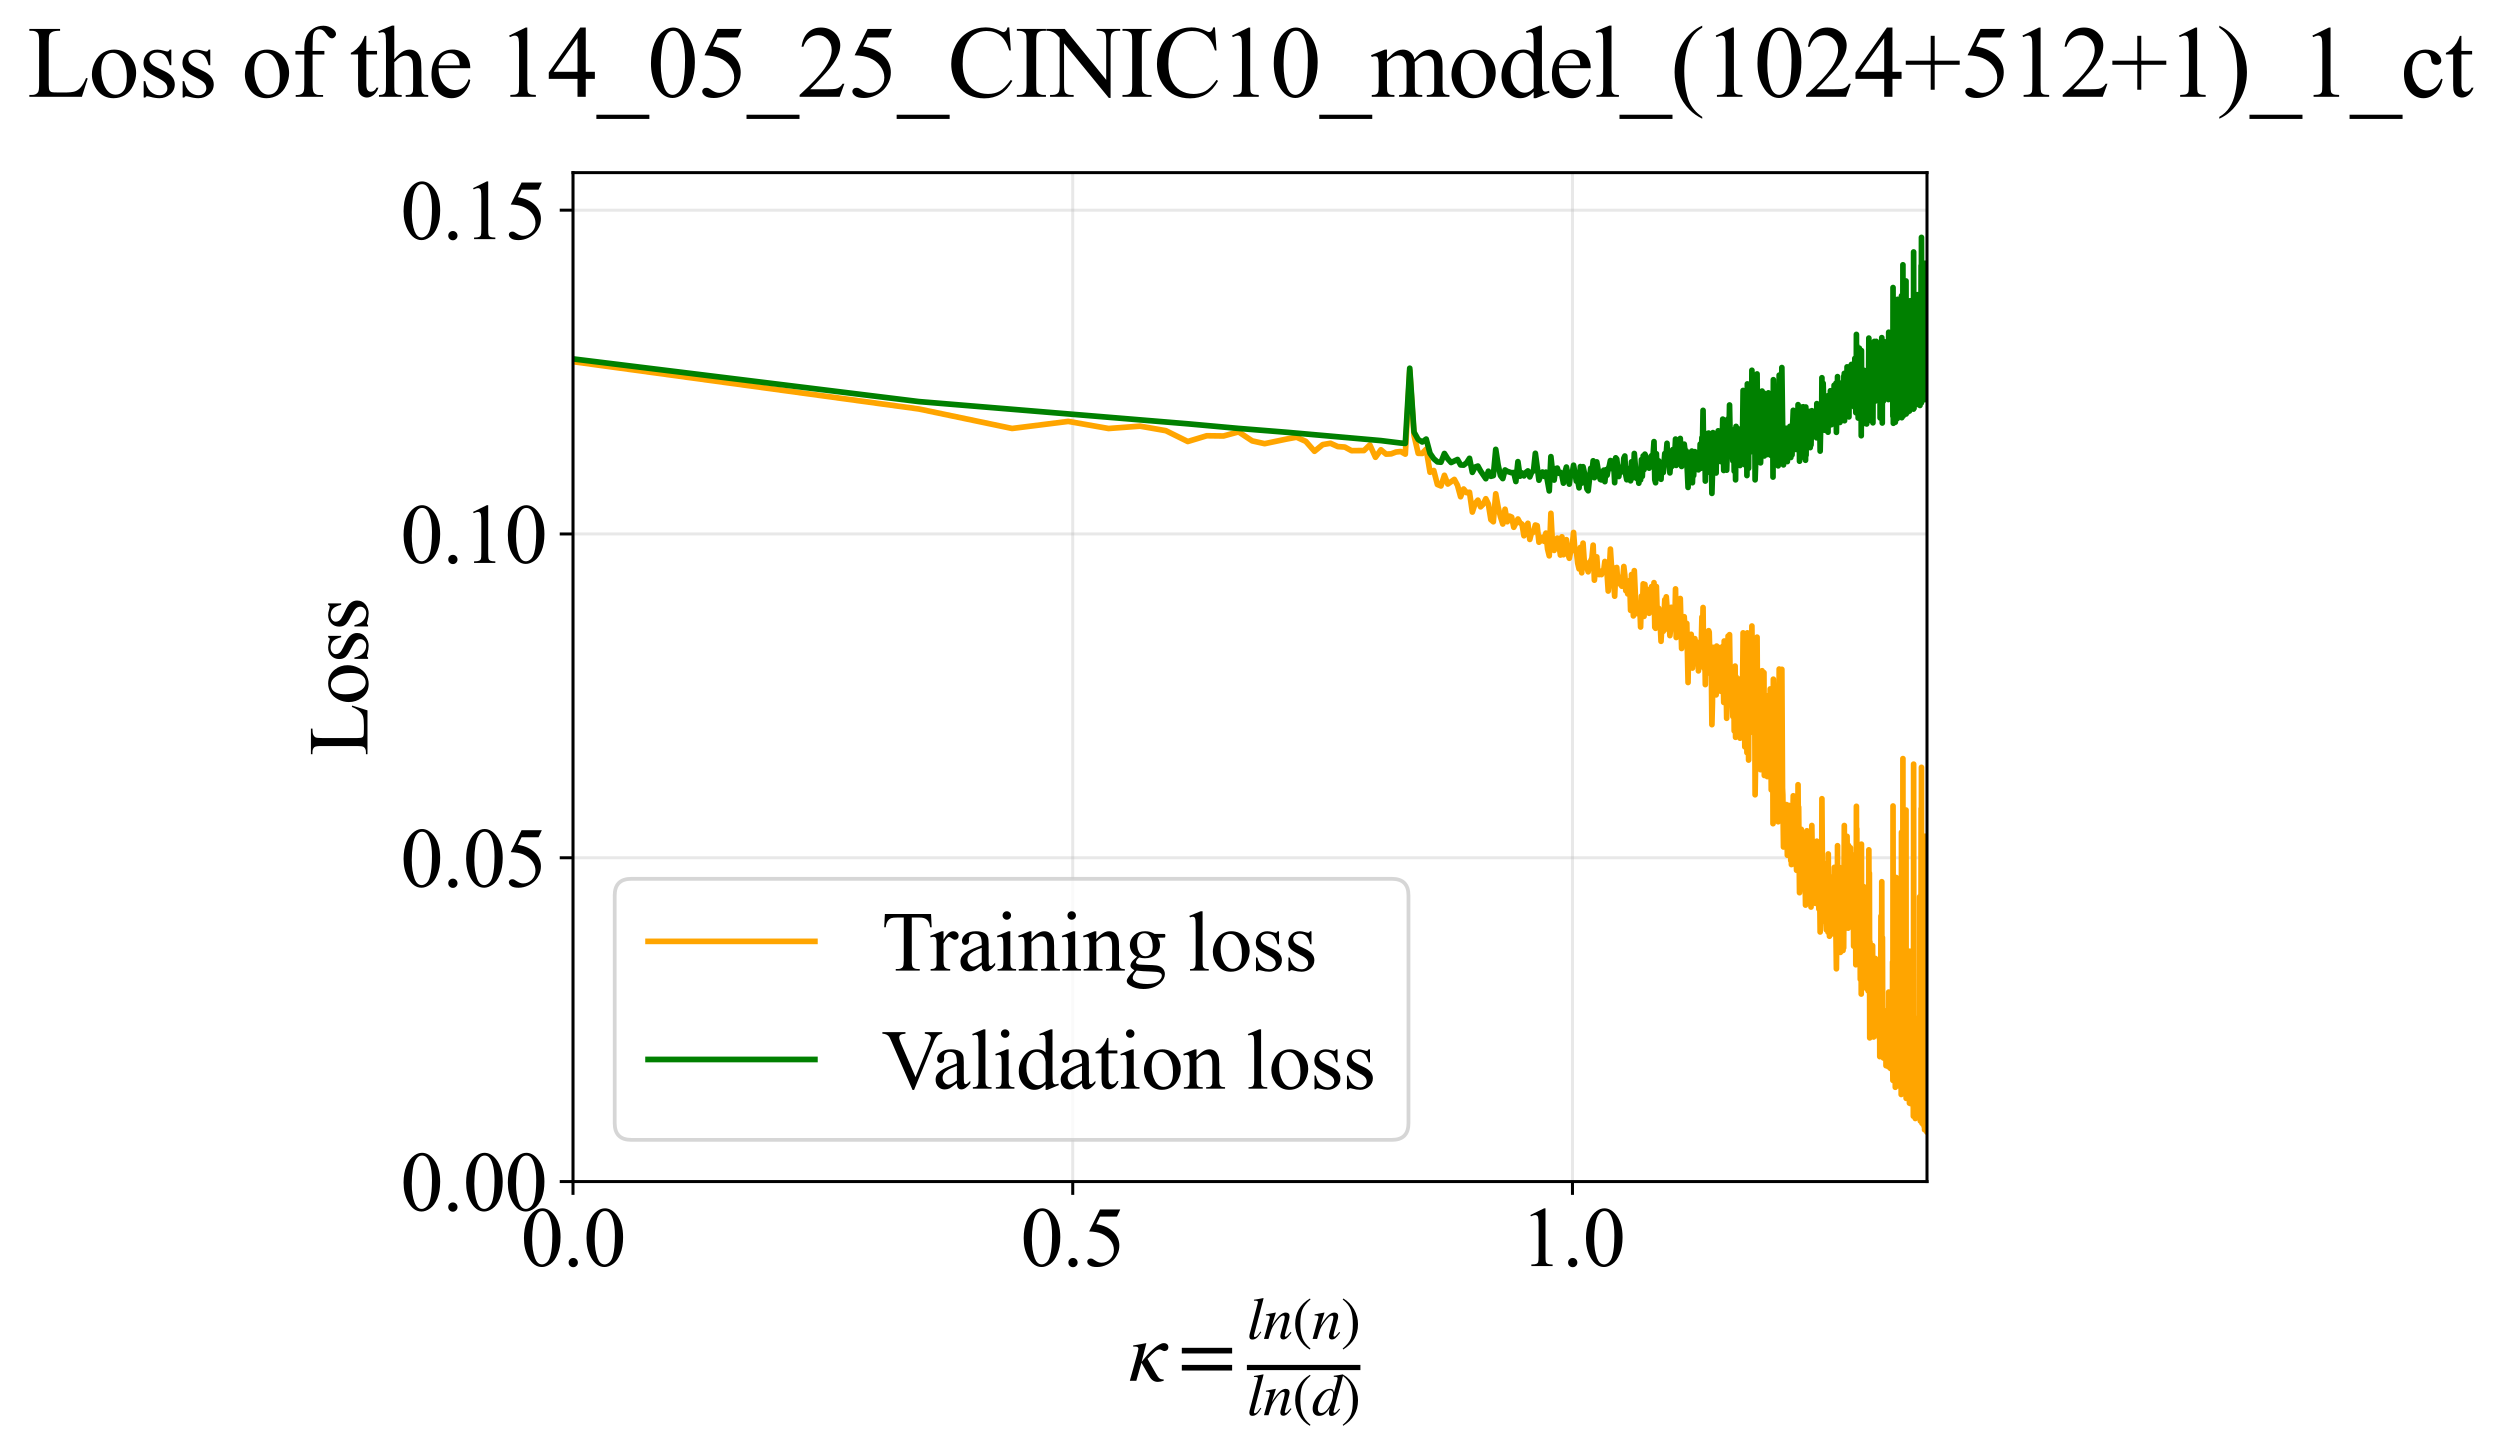 <?xml version="1.0" encoding="utf-8" standalone="no"?>
<!DOCTYPE svg PUBLIC "-//W3C//DTD SVG 1.1//EN"
  "http://www.w3.org/Graphics/SVG/1.1/DTD/svg11.dtd">
<svg xmlns:xlink="http://www.w3.org/1999/xlink" width="659.381pt" height="383.266pt" viewBox="0 0 659.381 383.266" xmlns="http://www.w3.org/2000/svg" version="1.1">
 <defs>
  <style type="text/css">*{stroke-linejoin: round; stroke-linecap: butt}</style>
 </defs>
 <g id="figure_1">
  <g id="patch_1">
   <path d="M 0 383.266 
L 659.381 383.266 
L 659.381 0 
L 0 0 
z
" style="fill: #ffffff"/>
  </g>
  <g id="axes_1">
   <g id="patch_2">
    <path d="M 151.13 311.644 
L 508.25 311.644 
L 508.25 45.532 
L 151.13 45.532 
z
" style="fill: #ffffff"/>
   </g>
   <g id="matplotlib.axis_1">
    <g id="xtick_1">
     <g id="line2d_1">
      <path d="M 151.13 311.644 
L 151.13 45.532 
" clip-path="url(#p212b368591)" style="fill: none; stroke: #b0b0b0; stroke-opacity: 0.3; stroke-width: 0.8; stroke-linecap: square"/>
     </g>
     <g id="line2d_2">
      <defs>
       <path id="m4281ff2ae9" d="M 0 0 
L 0 3.5 
" style="stroke: #000000; stroke-width: 0.8"/>
      </defs>
      <g>
       <use xlink:href="#m4281ff2ae9" x="151.13" y="311.644" style="stroke: #000000; stroke-width: 0.8"/>
      </g>
     </g>
     <g id="text_1">
      <!-- 0.0 -->
      <g transform="translate(137.38 333.92) scale(0.22 -0.22)">
       <defs>
        <path id="TimesNewRomanPSMT-30" d="M 231 2094 
Q 231 2819 450 3342 
Q 669 3866 1031 4122 
Q 1313 4325 1613 4325 
Q 2100 4325 2488 3828 
Q 2972 3213 2972 2159 
Q 2972 1422 2759 906 
Q 2547 391 2217 158 
Q 1888 -75 1581 -75 
Q 975 -75 572 641 
Q 231 1244 231 2094 
z
M 844 2016 
Q 844 1141 1059 588 
Q 1238 122 1591 122 
Q 1759 122 1940 273 
Q 2122 425 2216 781 
Q 2359 1319 2359 2297 
Q 2359 3022 2209 3506 
Q 2097 3866 1919 4016 
Q 1791 4119 1609 4119 
Q 1397 4119 1231 3928 
Q 1006 3669 925 3112 
Q 844 2556 844 2016 
z
" transform="scale(0.016)"/>
        <path id="TimesNewRomanPSMT-2e" d="M 800 606 
Q 947 606 1047 504 
Q 1147 403 1147 259 
Q 1147 116 1045 14 
Q 944 -88 800 -88 
Q 656 -88 554 14 
Q 453 116 453 259 
Q 453 406 554 506 
Q 656 606 800 606 
z
" transform="scale(0.016)"/>
       </defs>
       <use xlink:href="#TimesNewRomanPSMT-30"/>
       <use xlink:href="#TimesNewRomanPSMT-2e" transform="translate(50 0)"/>
       <use xlink:href="#TimesNewRomanPSMT-30" transform="translate(75 0)"/>
      </g>
     </g>
    </g>
    <g id="xtick_2">
     <g id="line2d_3">
      <path d="M 282.937 311.644 
L 282.937 45.532 
" clip-path="url(#p212b368591)" style="fill: none; stroke: #b0b0b0; stroke-opacity: 0.3; stroke-width: 0.8; stroke-linecap: square"/>
     </g>
     <g id="line2d_4">
      <g>
       <use xlink:href="#m4281ff2ae9" x="282.937" y="311.644" style="stroke: #000000; stroke-width: 0.8"/>
      </g>
     </g>
     <g id="text_2">
      <!-- 0.5 -->
      <g transform="translate(269.187 333.92) scale(0.22 -0.22)">
       <defs>
        <path id="TimesNewRomanPSMT-35" d="M 2778 4238 
L 2534 3706 
L 1259 3706 
L 981 3138 
Q 1809 3016 2294 2522 
Q 2709 2097 2709 1522 
Q 2709 1188 2573 903 
Q 2438 619 2231 419 
Q 2025 219 1772 97 
Q 1413 -75 1034 -75 
Q 653 -75 479 54 
Q 306 184 306 341 
Q 306 428 378 495 
Q 450 563 559 563 
Q 641 563 702 538 
Q 763 513 909 409 
Q 1144 247 1384 247 
Q 1750 247 2026 523 
Q 2303 800 2303 1197 
Q 2303 1581 2056 1914 
Q 1809 2247 1375 2428 
Q 1034 2569 447 2591 
L 1259 4238 
L 2778 4238 
z
" transform="scale(0.016)"/>
       </defs>
       <use xlink:href="#TimesNewRomanPSMT-30"/>
       <use xlink:href="#TimesNewRomanPSMT-2e" transform="translate(50 0)"/>
       <use xlink:href="#TimesNewRomanPSMT-35" transform="translate(75 0)"/>
      </g>
     </g>
    </g>
    <g id="xtick_3">
     <g id="line2d_5">
      <path d="M 414.743 311.644 
L 414.743 45.532 
" clip-path="url(#p212b368591)" style="fill: none; stroke: #b0b0b0; stroke-opacity: 0.3; stroke-width: 0.8; stroke-linecap: square"/>
     </g>
     <g id="line2d_6">
      <g>
       <use xlink:href="#m4281ff2ae9" x="414.743" y="311.644" style="stroke: #000000; stroke-width: 0.8"/>
      </g>
     </g>
     <g id="text_3">
      <!-- 1.0 -->
      <g transform="translate(400.993 333.92) scale(0.22 -0.22)">
       <defs>
        <path id="TimesNewRomanPSMT-31" d="M 750 3822 
L 1781 4325 
L 1884 4325 
L 1884 747 
Q 1884 391 1914 303 
Q 1944 216 2037 169 
Q 2131 122 2419 116 
L 2419 0 
L 825 0 
L 825 116 
Q 1125 122 1212 167 
Q 1300 213 1334 289 
Q 1369 366 1369 747 
L 1369 3034 
Q 1369 3497 1338 3628 
Q 1316 3728 1258 3775 
Q 1200 3822 1119 3822 
Q 1003 3822 797 3725 
L 750 3822 
z
" transform="scale(0.016)"/>
       </defs>
       <use xlink:href="#TimesNewRomanPSMT-31"/>
       <use xlink:href="#TimesNewRomanPSMT-2e" transform="translate(50 0)"/>
       <use xlink:href="#TimesNewRomanPSMT-30" transform="translate(75 0)"/>
      </g>
     </g>
    </g>
    <g id="text_4">
     <!-- $\kappa  = \frac{ln(n)}{ln(d)}$ -->
     <g transform="translate(297.68 364.186) scale(0.22 -0.22)">
      <defs>
       <path id="STIXGeneral-Italic-3ba" d="M 979 1440 
L 998 1446 
Q 1850 2541 2464 2790 
Q 2547 2822 2630 2822 
Q 2797 2822 2886 2736 
Q 2976 2650 2976 2522 
Q 2976 2387 2893 2307 
Q 2810 2227 2682 2227 
Q 2605 2227 2502 2288 
Q 2400 2349 2336 2349 
Q 2170 2349 1990 2205 
Q 1811 2061 1414 1645 
L 2042 544 
Q 2202 262 2310 182 
Q 2419 102 2624 102 
L 2624 0 
Q 2374 -83 2182 -83 
Q 1786 -83 1555 326 
L 960 1350 
L 576 0 
L 90 0 
L 640 1978 
Q 730 2317 730 2406 
Q 730 2560 518 2560 
L 339 2560 
L 339 2650 
Q 678 2694 1306 2822 
L 1325 2803 
L 979 1440 
z
" transform="scale(0.016)"/>
       <path id="STIXGeneral-Regular-3d" d="M 4077 2048 
L 307 2048 
L 307 2470 
L 4077 2470 
L 4077 2048 
z
M 4077 768 
L 307 768 
L 307 1190 
L 4077 1190 
L 4077 768 
z
" transform="scale(0.016)"/>
       <path id="STIXGeneral-Italic-6c" d="M 1786 4339 
L 806 595 
Q 755 410 755 320 
Q 755 205 864 205 
Q 1037 205 1293 570 
L 1453 794 
L 1542 730 
Q 1254 275 1046 102 
Q 838 -70 576 -70 
Q 262 -70 262 288 
Q 262 397 288 480 
L 1165 3834 
Q 1184 3898 1184 3955 
Q 1184 4096 870 4096 
L 755 4096 
L 755 4198 
Q 1203 4250 1747 4371 
L 1786 4339 
z
" transform="scale(0.016)"/>
       <path id="STIXGeneral-Italic-6e" d="M 2944 749 
L 3034 666 
Q 2707 218 2534 80 
Q 2362 -58 2138 -58 
Q 2010 -58 1923 28 
Q 1837 115 1837 288 
Q 1837 390 1939 768 
L 2221 1805 
Q 2310 2150 2310 2310 
Q 2310 2496 2157 2496 
Q 1971 2496 1750 2275 
Q 1530 2054 1210 1587 
Q 998 1274 899 1024 
Q 800 774 570 0 
L 90 0 
L 704 2240 
Q 717 2304 717 2349 
Q 717 2445 630 2480 
Q 544 2515 301 2522 
L 301 2624 
Q 550 2675 857 2729 
Q 1165 2784 1338 2822 
L 1363 2810 
L 934 1414 
Q 1408 2170 1753 2496 
Q 2099 2822 2413 2822 
Q 2611 2822 2720 2716 
Q 2829 2611 2829 2432 
Q 2829 2272 2765 2048 
L 2406 749 
Q 2317 429 2317 358 
Q 2317 243 2419 243 
Q 2541 243 2810 582 
Q 2854 634 2944 749 
z
" transform="scale(0.016)"/>
       <path id="STIXGeneral-Regular-28" d="M 1946 -1030 
L 1869 -1133 
Q 1126 -710 716 32 
Q 307 774 307 1613 
Q 307 3386 1888 4326 
L 1946 4224 
Q 1293 3667 1075 3126 
Q 858 2586 858 1632 
Q 858 685 1082 96 
Q 1306 -493 1946 -1030 
z
" transform="scale(0.016)"/>
       <path id="STIXGeneral-Regular-29" d="M 186 4224 
L 262 4326 
Q 992 3891 1408 3148 
Q 1824 2406 1824 1581 
Q 1824 -166 243 -1133 
L 186 -1030 
Q 845 -486 1059 54 
Q 1274 595 1274 1562 
Q 1274 2534 1059 3120 
Q 845 3706 186 4224 
z
" transform="scale(0.016)"/>
       <path id="STIXGeneral-Italic-64" d="M 3334 4371 
L 3373 4333 
L 3123 3360 
L 2739 1958 
Q 2323 429 2323 384 
Q 2323 256 2438 256 
Q 2522 256 2614 336 
Q 2707 416 2963 710 
L 3040 646 
Q 2547 -83 2099 -83 
Q 1978 -83 1907 -6 
Q 1837 70 1837 205 
Q 1837 397 1920 774 
Q 1645 307 1379 118 
Q 1114 -70 781 -70 
Q 461 -70 278 125 
Q 96 320 96 678 
Q 96 1440 713 2131 
Q 1331 2822 1965 2822 
Q 2163 2822 2256 2732 
Q 2349 2643 2381 2451 
L 2387 2451 
L 2675 3494 
Q 2765 3808 2765 3949 
Q 2765 4051 2694 4076 
Q 2624 4102 2355 4115 
L 2355 4224 
Q 2848 4269 3334 4371 
z
M 2278 2310 
Q 2278 2477 2185 2576 
Q 2093 2675 1978 2675 
Q 1677 2675 1395 2381 
Q 1075 2042 864 1571 
Q 653 1101 653 704 
Q 653 486 752 361 
Q 851 237 1024 237 
Q 1312 237 1606 550 
Q 1901 864 2089 1350 
Q 2278 1837 2278 2310 
z
" transform="scale(0.016)"/>
      </defs>
      <use xlink:href="#STIXGeneral-Italic-3ba" transform="translate(0 0.003)"/>
      <use xlink:href="#STIXGeneral-Regular-3d" transform="translate(58.84 0.003)"/>
      <use xlink:href="#STIXGeneral-Italic-6c" transform="translate(141.78 50.192) scale(0.7)"/>
      <use xlink:href="#STIXGeneral-Italic-6e" transform="translate(161.24 50.192) scale(0.7)"/>
      <use xlink:href="#STIXGeneral-Regular-28" transform="translate(196.24 50.192) scale(0.7)"/>
      <use xlink:href="#STIXGeneral-Italic-6e" transform="translate(219.55 50.192) scale(0.7)"/>
      <use xlink:href="#STIXGeneral-Regular-29" transform="translate(254.55 50.192) scale(0.7)"/>
      <use xlink:href="#STIXGeneral-Italic-6c" transform="translate(141.78 -41.258) scale(0.7)"/>
      <use xlink:href="#STIXGeneral-Italic-6e" transform="translate(161.24 -41.258) scale(0.7)"/>
      <use xlink:href="#STIXGeneral-Regular-28" transform="translate(196.24 -41.258) scale(0.7)"/>
      <use xlink:href="#STIXGeneral-Italic-64" transform="translate(219.55 -41.258) scale(0.7)"/>
      <use xlink:href="#STIXGeneral-Regular-29" transform="translate(254.55 -41.258) scale(0.7)"/>
      <path d="M 141.78 12.8 
L 141.78 19.05 
L 277.86 19.05 
L 277.86 12.8 
L 141.78 12.8 
z
"/>
     </g>
    </g>
   </g>
   <g id="matplotlib.axis_2">
    <g id="ytick_1">
     <g id="line2d_7">
      <path d="M 151.13 311.644 
L 508.25 311.644 
" clip-path="url(#p212b368591)" style="fill: none; stroke: #b0b0b0; stroke-opacity: 0.3; stroke-width: 0.8; stroke-linecap: square"/>
     </g>
     <g id="line2d_8">
      <defs>
       <path id="m8e3f0a33c1" d="M 0 0 
L -3.5 0 
" style="stroke: #000000; stroke-width: 0.8"/>
      </defs>
      <g>
       <use xlink:href="#m8e3f0a33c1" x="151.13" y="311.644" style="stroke: #000000; stroke-width: 0.8"/>
      </g>
     </g>
     <g id="text_5">
      <!-- 0.00 -->
      <g transform="translate(105.63 319.282) scale(0.22 -0.22)">
       <use xlink:href="#TimesNewRomanPSMT-30"/>
       <use xlink:href="#TimesNewRomanPSMT-2e" transform="translate(50 0)"/>
       <use xlink:href="#TimesNewRomanPSMT-30" transform="translate(75 0)"/>
       <use xlink:href="#TimesNewRomanPSMT-30" transform="translate(125 0)"/>
      </g>
     </g>
    </g>
    <g id="ytick_2">
     <g id="line2d_9">
      <path d="M 151.13 226.238 
L 508.25 226.238 
" clip-path="url(#p212b368591)" style="fill: none; stroke: #b0b0b0; stroke-opacity: 0.3; stroke-width: 0.8; stroke-linecap: square"/>
     </g>
     <g id="line2d_10">
      <g>
       <use xlink:href="#m8e3f0a33c1" x="151.13" y="226.238" style="stroke: #000000; stroke-width: 0.8"/>
      </g>
     </g>
     <g id="text_6">
      <!-- 0.05 -->
      <g transform="translate(105.63 233.877) scale(0.22 -0.22)">
       <use xlink:href="#TimesNewRomanPSMT-30"/>
       <use xlink:href="#TimesNewRomanPSMT-2e" transform="translate(50 0)"/>
       <use xlink:href="#TimesNewRomanPSMT-30" transform="translate(75 0)"/>
       <use xlink:href="#TimesNewRomanPSMT-35" transform="translate(125 0)"/>
      </g>
     </g>
    </g>
    <g id="ytick_3">
     <g id="line2d_11">
      <path d="M 151.13 140.833 
L 508.25 140.833 
" clip-path="url(#p212b368591)" style="fill: none; stroke: #b0b0b0; stroke-opacity: 0.3; stroke-width: 0.8; stroke-linecap: square"/>
     </g>
     <g id="line2d_12">
      <g>
       <use xlink:href="#m8e3f0a33c1" x="151.13" y="140.833" style="stroke: #000000; stroke-width: 0.8"/>
      </g>
     </g>
     <g id="text_7">
      <!-- 0.10 -->
      <g transform="translate(105.63 148.471) scale(0.22 -0.22)">
       <use xlink:href="#TimesNewRomanPSMT-30"/>
       <use xlink:href="#TimesNewRomanPSMT-2e" transform="translate(50 0)"/>
       <use xlink:href="#TimesNewRomanPSMT-31" transform="translate(75 0)"/>
       <use xlink:href="#TimesNewRomanPSMT-30" transform="translate(125 0)"/>
      </g>
     </g>
    </g>
    <g id="ytick_4">
     <g id="line2d_13">
      <path d="M 151.13 55.428 
L 508.25 55.428 
" clip-path="url(#p212b368591)" style="fill: none; stroke: #b0b0b0; stroke-opacity: 0.3; stroke-width: 0.8; stroke-linecap: square"/>
     </g>
     <g id="line2d_14">
      <g>
       <use xlink:href="#m8e3f0a33c1" x="151.13" y="55.428" style="stroke: #000000; stroke-width: 0.8"/>
      </g>
     </g>
     <g id="text_8">
      <!-- 0.15 -->
      <g transform="translate(105.63 63.066) scale(0.22 -0.22)">
       <use xlink:href="#TimesNewRomanPSMT-30"/>
       <use xlink:href="#TimesNewRomanPSMT-2e" transform="translate(50 0)"/>
       <use xlink:href="#TimesNewRomanPSMT-31" transform="translate(75 0)"/>
       <use xlink:href="#TimesNewRomanPSMT-35" transform="translate(125 0)"/>
      </g>
     </g>
    </g>
    <g id="text_9">
     <!-- Loss -->
     <g transform="translate(96.924 199.369) rotate(-90) scale(0.22 -0.22)">
      <defs>
       <path id="TimesNewRomanPSMT-4c" d="M 3669 1172 
L 3772 1150 
L 3409 0 
L 128 0 
L 128 116 
L 288 116 
Q 556 116 672 291 
Q 738 391 738 753 
L 738 3488 
Q 738 3884 650 3984 
Q 528 4122 288 4122 
L 128 4122 
L 128 4238 
L 2047 4238 
L 2047 4122 
Q 1709 4125 1573 4059 
Q 1438 3994 1388 3894 
Q 1338 3794 1338 3416 
L 1338 753 
Q 1338 494 1388 397 
Q 1425 331 1503 300 
Q 1581 269 1991 269 
L 2300 269 
Q 2788 269 2984 341 
Q 3181 413 3343 595 
Q 3506 778 3669 1172 
z
" transform="scale(0.016)"/>
       <path id="TimesNewRomanPSMT-6f" d="M 1600 2947 
Q 2250 2947 2644 2453 
Q 2978 2031 2978 1484 
Q 2978 1100 2793 706 
Q 2609 313 2286 112 
Q 1963 -88 1566 -88 
Q 919 -88 538 428 
Q 216 863 216 1403 
Q 216 1797 411 2186 
Q 606 2575 925 2761 
Q 1244 2947 1600 2947 
z
M 1503 2744 
Q 1338 2744 1170 2645 
Q 1003 2547 900 2300 
Q 797 2053 797 1666 
Q 797 1041 1045 587 
Q 1294 134 1700 134 
Q 2003 134 2200 384 
Q 2397 634 2397 1244 
Q 2397 2006 2069 2444 
Q 1847 2744 1503 2744 
z
" transform="scale(0.016)"/>
       <path id="TimesNewRomanPSMT-73" d="M 2050 2947 
L 2050 1972 
L 1947 1972 
Q 1828 2431 1642 2597 
Q 1456 2763 1169 2763 
Q 950 2763 815 2647 
Q 681 2531 681 2391 
Q 681 2216 781 2091 
Q 878 1963 1175 1819 
L 1631 1597 
Q 2266 1288 2266 781 
Q 2266 391 1970 151 
Q 1675 -88 1309 -88 
Q 1047 -88 709 6 
Q 606 38 541 38 
Q 469 38 428 -44 
L 325 -44 
L 325 978 
L 428 978 
Q 516 541 762 319 
Q 1009 97 1316 97 
Q 1531 97 1667 223 
Q 1803 350 1803 528 
Q 1803 744 1651 891 
Q 1500 1038 1047 1263 
Q 594 1488 453 1669 
Q 313 1847 313 2119 
Q 313 2472 555 2709 
Q 797 2947 1181 2947 
Q 1350 2947 1591 2875 
Q 1750 2828 1803 2828 
Q 1853 2828 1881 2850 
Q 1909 2872 1947 2947 
L 2050 2947 
z
" transform="scale(0.016)"/>
      </defs>
      <use xlink:href="#TimesNewRomanPSMT-4c"/>
      <use xlink:href="#TimesNewRomanPSMT-6f" transform="translate(61.084 0)"/>
      <use xlink:href="#TimesNewRomanPSMT-73" transform="translate(111.084 0)"/>
      <use xlink:href="#TimesNewRomanPSMT-73" transform="translate(150 0)"/>
     </g>
    </g>
   </g>
   <g id="line2d_15">
    <path d="M 151.13 95.392 
L 242.352 107.875 
L 266.945 113.01 
L 281.757 111.145 
L 292.39 113.018 
L 300.691 112.399 
L 307.5 113.595 
L 313.274 116.448 
L 318.285 114.932 
L 322.713 114.991 
L 326.678 113.909 
L 330.268 116.288 
L 333.549 117.02 
L 339.367 115.801 
L 341.973 115.315 
L 344.411 116.418 
L 346.703 119.025 
L 348.865 117.267 
L 350.91 116.912 
L 352.851 117.786 
L 354.697 117.913 
L 356.458 118.865 
L 359.753 118.834 
L 361.299 117.344 
L 362.785 120.608 
L 364.215 118.634 
L 365.593 119.777 
L 366.923 119.704 
L 368.208 119.218 
L 369.451 119.089 
L 370.654 119.778 
L 371.821 97.748 
L 372.953 114.828 
L 374.052 119.566 
L 375.121 119.595 
L 376.16 118.466 
L 377.171 124.559 
L 378.157 124.102 
L 379.117 127.785 
L 380.054 128.174 
L 380.968 125.361 
L 381.861 127.663 
L 383.586 126.446 
L 384.42 128.009 
L 385.236 131.013 
L 386.035 128.979 
L 386.818 129.942 
L 387.585 129.834 
L 388.336 135.06 
L 389.073 132.796 
L 389.796 131.917 
L 390.506 133.676 
L 391.203 132.973 
L 391.887 131.543 
L 392.558 132.938 
L 393.219 137.055 
L 393.868 137.615 
L 394.506 130.24 
L 395.134 133.761 
L 395.751 136.288 
L 396.358 138.209 
L 396.956 134.309 
L 397.545 137.61 
L 398.125 136.13 
L 398.696 136.376 
L 399.259 139.071 
L 400.359 136.89 
L 400.898 137.896 
L 401.429 138.247 
L 401.953 141.309 
L 402.47 139.04 
L 402.98 138.021 
L 403.483 142.275 
L 403.979 140.317 
L 404.469 140.363 
L 404.953 138.473 
L 405.431 138.642 
L 405.903 143.01 
L 406.369 142.617 
L 406.829 141.685 
L 407.284 142.782 
L 407.734 140.608 
L 408.178 144.819 
L 408.617 146.603 
L 409.051 135.388 
L 409.481 143.659 
L 409.905 145.172 
L 410.325 142.409 
L 410.74 141.93 
L 411.151 143.506 
L 411.557 146.4 
L 411.959 141.583 
L 412.357 146.31 
L 412.751 143.821 
L 413.14 142.337 
L 413.526 146.066 
L 413.908 147.246 
L 414.286 145.29 
L 414.66 144.171 
L 415.031 140.437 
L 415.398 145.302 
L 415.762 145.277 
L 416.122 148.546 
L 416.479 150.049 
L 416.832 144.375 
L 417.182 151.078 
L 417.529 143.257 
L 417.873 148.335 
L 418.214 148.587 
L 418.886 150.817 
L 419.218 148.301 
L 419.547 148.003 
L 419.874 147.154 
L 420.197 143.784 
L 420.518 153.024 
L 421.151 146.877 
L 421.464 151.426 
L 421.774 151.552 
L 422.082 151.037 
L 422.387 151.556 
L 422.69 150.466 
L 422.99 150.449 
L 423.288 148.089 
L 423.584 150.768 
L 423.877 151.401 
L 424.168 155.889 
L 424.744 144.825 
L 425.029 149.306 
L 425.312 149.575 
L 425.87 157.245 
L 426.147 150.876 
L 426.421 149.674 
L 426.694 153.688 
L 426.964 152.197 
L 427.233 153.917 
L 427.764 154.617 
L 428.027 152.545 
L 428.288 149.416 
L 428.548 151.677 
L 428.806 155.791 
L 429.061 155.366 
L 429.316 156.644 
L 429.568 155.619 
L 429.819 153.101 
L 430.068 160.981 
L 430.316 151.53 
L 430.562 154.702 
L 430.806 162.449 
L 431.049 150.508 
L 431.53 161.487 
L 431.769 161.844 
L 432.241 160.667 
L 432.475 159.044 
L 432.707 165.38 
L 432.938 157.202 
L 433.168 161.311 
L 433.396 153.985 
L 433.623 162.564 
L 433.849 154.137 
L 434.073 157.599 
L 434.296 155.371 
L 434.517 156.613 
L 434.957 161.762 
L 435.607 154.716 
L 435.821 155.191 
L 436.034 159.078 
L 436.245 153.673 
L 436.456 165.443 
L 436.665 165.72 
L 436.874 154.701 
L 437.081 161.588 
L 437.287 161.172 
L 437.492 160.446 
L 437.696 165.18 
L 437.898 164.916 
L 438.1 169.144 
L 438.301 165.165 
L 438.5 163.61 
L 438.699 166.505 
L 439.092 158.165 
L 439.288 160.244 
L 439.482 157.413 
L 439.676 160.112 
L 439.868 165.964 
L 440.25 164.624 
L 440.44 167.643 
L 440.629 166.006 
L 440.816 160.177 
L 441.003 165.494 
L 441.189 160.908 
L 441.374 164.911 
L 441.558 163.622 
L 441.741 164.615 
L 441.923 155.321 
L 442.105 168.146 
L 442.286 165.228 
L 442.465 166.302 
L 442.644 160.55 
L 442.999 162.018 
L 443.176 157.859 
L 443.526 171.042 
L 443.7 164.54 
L 443.873 168.291 
L 444.046 169.499 
L 444.217 162.661 
L 444.558 167.991 
L 444.728 164.982 
L 444.896 164.437 
L 445.231 180.013 
L 445.397 168.175 
L 445.563 176.334 
L 445.892 168.103 
L 446.056 167.302 
L 446.219 169.797 
L 446.381 176.206 
L 446.542 173.766 
L 446.703 174.143 
L 447.022 168.446 
L 447.181 175.053 
L 447.339 169.185 
L 447.653 173.086 
L 447.809 170.085 
L 447.965 176.946 
L 448.12 170.401 
L 448.274 173.452 
L 448.428 169.731 
L 448.581 175.708 
L 448.885 162.747 
L 449.036 168.235 
L 449.186 160.234 
L 449.336 174.961 
L 449.486 176.315 
L 449.635 170.728 
L 449.783 180.566 
L 449.93 168.184 
L 450.224 175.54 
L 450.37 173.861 
L 450.66 166.341 
L 450.804 166.713 
L 451.091 177.695 
L 451.234 173.129 
L 451.376 177.087 
L 451.518 191.133 
L 451.659 185.405 
L 451.799 170.734 
L 451.939 179.182 
L 452.218 174.587 
L 452.356 180.201 
L 452.494 179.619 
L 452.632 183.276 
L 452.769 170.401 
L 452.905 175.001 
L 453.177 172.984 
L 453.312 180.856 
L 453.447 170.799 
L 453.581 178.192 
L 453.714 172.069 
L 453.847 182.324 
L 454.112 178.421 
L 454.375 170.468 
L 454.637 185.265 
L 454.767 169.065 
L 454.896 179.45 
L 455.025 174.157 
L 455.282 180.932 
L 455.41 189.452 
L 455.791 167.759 
L 455.917 170.322 
L 456.043 177.597 
L 456.168 167.393 
L 456.417 185.463 
L 456.665 176.133 
L 456.911 184.687 
L 457.033 188.979 
L 457.277 176.123 
L 457.398 192.78 
L 457.64 175.682 
L 457.76 194.465 
L 457.88 178.5 
L 457.999 186.002 
L 458.118 181.885 
L 458.237 189.548 
L 458.355 182.161 
L 458.473 190.91 
L 458.59 183.789 
L 458.707 188.834 
L 458.824 179.106 
L 458.941 194.701 
L 459.057 186.749 
L 459.173 193.228 
L 459.403 184.295 
L 459.518 191.517 
L 459.746 166.917 
L 459.973 179.918 
L 460.199 196.976 
L 460.423 181.659 
L 460.535 186.707 
L 460.646 177.824 
L 460.757 198.515 
L 460.868 166.915 
L 460.978 194.698 
L 461.088 185.42 
L 461.198 200.472 
L 461.307 170.215 
L 461.416 183.362 
L 461.525 181.751 
L 461.634 193.236 
L 461.742 183.973 
L 461.85 190.777 
L 461.957 190.337 
L 462.064 165.111 
L 462.278 183.073 
L 462.384 185.843 
L 462.49 192.351 
L 462.596 172.244 
L 462.702 184.949 
L 462.807 179.991 
L 462.912 209.624 
L 463.225 190.033 
L 463.328 194.178 
L 463.432 168.05 
L 463.638 200.654 
L 463.74 197.362 
L 463.843 198.717 
L 464.047 183.801 
L 464.148 177.754 
L 464.35 203.004 
L 464.552 199.351 
L 464.752 176.907 
L 464.851 199.378 
L 464.951 187.126 
L 465.05 196.496 
L 465.247 177.408 
L 465.346 204.532 
L 465.639 190.845 
L 465.737 189.133 
L 465.834 190.887 
L 466.124 204.827 
L 466.22 183.511 
L 466.316 185.733 
L 466.411 183.824 
L 466.507 202.377 
L 466.602 197.66 
L 466.792 202.103 
L 466.886 181.708 
L 466.98 202.333 
L 467.074 194.154 
L 467.168 208.333 
L 467.448 184.873 
L 467.541 184.952 
L 467.634 217.249 
L 467.726 179.136 
L 467.818 183.268 
L 467.91 192.108 
L 468.002 190.809 
L 468.093 198.992 
L 468.185 187.045 
L 468.367 205.502 
L 468.457 206.137 
L 468.548 197.964 
L 468.638 208.81 
L 468.907 192.782 
L 468.997 216.741 
L 469.086 198.127 
L 469.175 213.592 
L 469.263 176.461 
L 469.352 201.322 
L 469.44 194.999 
L 469.528 201.064 
L 469.616 197.738 
L 469.704 183.605 
L 469.791 199.246 
L 469.879 196.02 
L 469.966 176.54 
L 470.139 207.868 
L 470.226 209.667 
L 470.398 223.396 
L 470.484 217.941 
L 470.57 220.699 
L 470.656 219.174 
L 470.741 219.812 
L 470.826 216.802 
L 470.911 221.697 
L 470.996 220.503 
L 471.165 212.218 
L 471.249 213.232 
L 471.417 225.563 
L 471.501 221.881 
L 471.584 224.849 
L 471.75 212.412 
L 471.833 221.961 
L 471.999 218.151 
L 472.081 219.84 
L 472.163 225.626 
L 472.245 224.363 
L 472.327 226.994 
L 472.409 221.29 
L 472.49 228.035 
L 472.572 219.93 
L 472.653 227.459 
L 472.976 209.888 
L 473.216 223.852 
L 473.296 221.008 
L 473.376 222.35 
L 473.455 220.427 
L 473.534 225.604 
L 473.614 218.969 
L 473.693 228.29 
L 473.771 227.378 
L 473.85 229.541 
L 473.928 227.092 
L 474.007 228.162 
L 474.163 224.293 
L 474.241 206.97 
L 474.318 219.609 
L 474.396 212.881 
L 474.628 235.447 
L 474.704 223.092 
L 474.781 229.992 
L 475.087 218.731 
L 475.163 226.525 
L 475.238 224.444 
L 475.314 220.925 
L 475.39 233.221 
L 475.465 232.454 
L 475.54 232.707 
L 475.615 221.37 
L 475.69 234.508 
L 475.765 221.674 
L 475.84 226.308 
L 475.914 220.406 
L 476.211 238.723 
L 476.284 221.565 
L 476.358 236.416 
L 476.578 219.122 
L 476.942 235.06 
L 477.158 219.86 
L 477.23 222.986 
L 477.517 236 
L 477.588 233.955 
L 477.659 239.228 
L 477.801 229.652 
L 477.872 217.721 
L 478.083 233.506 
L 478.224 230.503 
L 478.294 234.967 
L 478.363 232.603 
L 478.503 235.968 
L 478.572 234.547 
L 478.642 235.967 
L 478.78 231.947 
L 478.849 238.271 
L 478.918 234.482 
L 478.986 229.89 
L 479.055 237.751 
L 479.123 235.985 
L 479.192 221.863 
L 479.26 223.622 
L 479.328 233.635 
L 479.396 230.18 
L 479.464 230.244 
L 479.531 225.131 
L 479.734 239.76 
L 479.801 235 
L 479.868 238.411 
L 479.935 233.988 
L 480.069 245.812 
L 480.136 243.453 
L 480.335 233.149 
L 480.401 240.537 
L 480.467 238.36 
L 480.533 210.664 
L 480.73 239.126 
L 480.796 239.454 
L 480.861 227.572 
L 480.926 230.905 
L 480.992 240.919 
L 481.057 234.9 
L 481.122 242.971 
L 481.186 242.402 
L 481.251 229.737 
L 481.316 232.01 
L 481.38 236.875 
L 481.445 235.043 
L 481.701 245.242 
L 481.765 241.514 
L 481.829 241.669 
L 481.892 245.085 
L 482.083 237.305 
L 482.146 245.863 
L 482.209 225.228 
L 482.272 234.564 
L 482.335 234.775 
L 482.523 246.931 
L 482.585 240.531 
L 482.648 241.962 
L 482.71 242.107 
L 482.896 231.317 
L 482.958 233.639 
L 483.02 245.824 
L 483.082 245.075 
L 483.143 245.098 
L 483.205 244.444 
L 483.266 239.214 
L 483.327 246.295 
L 483.389 244.131 
L 483.45 246.16 
L 483.572 239.534 
L 483.693 244.072 
L 483.814 228.765 
L 483.995 241.957 
L 484.115 236.712 
L 484.354 255.524 
L 484.473 244.644 
L 484.533 248.919 
L 484.592 249.597 
L 484.651 223.054 
L 484.71 241.484 
L 484.769 241.651 
L 484.887 239.713 
L 485.063 250.788 
L 485.121 250.293 
L 485.18 247.11 
L 485.238 228.82 
L 485.412 251.189 
L 485.47 245.459 
L 485.528 248.395 
L 485.586 247.005 
L 485.643 249.975 
L 485.93 235.752 
L 486.102 250.692 
L 486.159 246.4 
L 486.215 247.861 
L 486.272 250.009 
L 486.442 217.73 
L 486.498 245.056 
L 486.554 230.153 
L 486.611 225.71 
L 486.667 238.625 
L 486.723 229.152 
L 486.779 225.101 
L 486.89 234.534 
L 486.946 229.251 
L 487.002 242.149 
L 487.168 220.592 
L 487.334 244.134 
L 487.389 242.903 
L 487.444 244.807 
L 487.499 239.998 
L 487.554 223 
L 487.608 233.443 
L 487.663 244.497 
L 487.718 239.278 
L 487.772 233.673 
L 487.827 244.478 
L 487.881 244.452 
L 488.044 223.587 
L 488.098 241.042 
L 488.152 234.668 
L 488.205 234.163 
L 488.259 239.079 
L 488.313 225.368 
L 488.42 226.089 
L 488.634 239.215 
L 488.793 231.559 
L 488.899 249.547 
L 489.005 225.496 
L 489.163 246.33 
L 489.215 226.17 
L 489.268 236.467 
L 489.32 246.28 
L 489.372 233.534 
L 489.425 242.377 
L 489.477 254.455 
L 489.529 246.733 
L 489.581 240.815 
L 489.633 212.666 
L 489.684 243.472 
L 489.736 218.576 
L 489.788 248.201 
L 489.84 240.543 
L 489.891 240.327 
L 489.943 233.873 
L 490.097 252.991 
L 490.199 241.484 
L 490.25 250.737 
L 490.403 225.315 
L 490.504 252.353 
L 490.555 243.097 
L 490.606 246.17 
L 490.656 258.287 
L 490.707 253.257 
L 490.807 239.735 
L 490.858 241.525 
L 490.908 262.183 
L 490.958 222.654 
L 491.008 251.828 
L 491.058 243.083 
L 491.108 260.238 
L 491.158 242.779 
L 491.208 239.719 
L 491.257 258.96 
L 491.357 254.823 
L 491.406 250.61 
L 491.456 258.236 
L 491.505 233.819 
L 491.604 239.368 
L 491.653 242.586 
L 491.702 239.624 
L 491.751 236.181 
L 491.8 237.983 
L 491.849 248.209 
L 491.898 246.639 
L 491.947 236.293 
L 491.996 249.044 
L 492.045 249.674 
L 492.142 257.051 
L 492.19 237.339 
L 492.287 238.951 
L 492.336 260.761 
L 492.432 254.336 
L 492.48 249.247 
L 492.528 249.497 
L 492.576 255.461 
L 492.624 253.383 
L 492.672 250.899 
L 492.72 261.354 
L 492.768 248.178 
L 492.816 256.882 
L 492.911 224.149 
L 492.959 236.929 
L 493.006 255.434 
L 493.054 230.273 
L 493.101 253.956 
L 493.148 273.744 
L 493.196 248.418 
L 493.337 263.056 
L 493.384 261.815 
L 493.431 257.3 
L 493.525 272.334 
L 493.618 271.547 
L 493.665 258.924 
L 493.712 263.749 
L 493.805 268.61 
L 493.851 265.215 
L 493.898 249.415 
L 493.944 257.681 
L 493.99 271.769 
L 494.036 263.505 
L 494.129 267 
L 494.175 273.51 
L 494.221 258.771 
L 494.267 268.067 
L 494.313 272.303 
L 494.359 255.571 
L 494.404 268.507 
L 494.45 266.589 
L 494.496 253.92 
L 494.541 266.546 
L 494.587 263.46 
L 494.632 252.798 
L 494.678 270.39 
L 494.769 263.601 
L 494.814 269.039 
L 494.859 257.136 
L 494.904 266.93 
L 494.95 266.138 
L 494.995 271.362 
L 495.085 270.816 
L 495.174 261.198 
L 495.219 264.575 
L 495.309 264.438 
L 495.353 268.398 
L 495.398 262.702 
L 495.443 271.09 
L 495.576 265.534 
L 495.664 273.77 
L 495.709 273.162 
L 495.753 264.278 
L 495.797 278.689 
L 495.841 254.977 
L 495.885 275.609 
L 496.017 265.874 
L 496.105 241.615 
L 496.148 254.599 
L 496.279 267.95 
L 496.323 232.555 
L 496.366 265.413 
L 496.41 263.761 
L 496.453 276.709 
L 496.496 247.276 
L 496.54 261.717 
L 496.583 271.952 
L 496.669 268.365 
L 496.712 269.864 
L 496.755 279.046 
L 496.798 272.511 
L 496.841 267.371 
L 496.884 278.986 
L 496.927 266.498 
L 496.97 267.509 
L 497.055 276.957 
L 497.098 267.12 
L 497.183 270.692 
L 497.226 268.513 
L 497.268 278.683 
L 497.353 274.572 
L 497.395 270.437 
L 497.438 281.075 
L 497.522 277.225 
L 497.69 268.286 
L 497.732 279.751 
L 497.774 279.463 
L 497.816 269.007 
L 497.858 280.487 
L 497.899 271.285 
L 497.941 270.127 
L 498.025 267.848 
L 498.066 281.357 
L 498.108 278.042 
L 498.149 261.662 
L 498.191 269.423 
L 498.232 278.5 
L 498.273 262.411 
L 498.356 262.709 
L 498.479 280.371 
L 498.562 268.413 
L 498.603 281.795 
L 498.644 267.214 
L 498.684 277.629 
L 498.766 274.718 
L 498.807 275.769 
L 498.888 281.534 
L 498.929 279.319 
L 498.97 280.137 
L 499.051 265.275 
L 499.091 281.708 
L 499.132 276.192 
L 499.172 253.734 
L 499.212 280.126 
L 499.253 284.944 
L 499.293 212.582 
L 499.333 246.617 
L 499.373 284.597 
L 499.413 283.714 
L 499.454 245.858 
L 499.534 249.604 
L 499.574 283.484 
L 499.613 281.882 
L 499.653 232.688 
L 499.693 251.816 
L 499.733 282.255 
L 499.773 271.297 
L 499.812 246.567 
L 499.852 282.003 
L 499.892 286.769 
L 499.931 236.043 
L 500.01 256.479 
L 500.05 272.702 
L 500.089 269.286 
L 500.129 231.446 
L 500.168 277.775 
L 500.207 274.556 
L 500.247 241.404 
L 500.286 275.351 
L 500.325 272.968 
L 500.364 247.824 
L 500.403 283.115 
L 500.442 276.519 
L 500.481 233.005 
L 500.52 279.656 
L 500.598 276.233 
L 500.676 286.393 
L 500.753 270.419 
L 500.792 282.515 
L 500.831 283.566 
L 500.869 269.924 
L 500.908 283.456 
L 500.947 282.893 
L 500.985 278.817 
L 501.023 254.132 
L 501.062 284.398 
L 501.1 282.12 
L 501.139 268.66 
L 501.177 275.726 
L 501.254 285.373 
L 501.368 260.763 
L 501.444 288.674 
L 501.482 267.065 
L 501.52 219.526 
L 501.558 252.841 
L 501.596 287.38 
L 501.672 286.029 
L 501.709 230.959 
L 501.785 277.269 
L 501.823 288.149 
L 501.86 282.05 
L 501.898 200.085 
L 501.935 287.321 
L 501.973 271.945 
L 502.01 257.299 
L 502.048 257.321 
L 502.123 248.005 
L 502.197 284.473 
L 502.234 283.709 
L 502.309 253.561 
L 502.346 287.505 
L 502.42 285.82 
L 502.457 286.527 
L 502.568 260.853 
L 502.642 286.701 
L 502.679 262.716 
L 502.716 213.653 
L 502.752 289.693 
L 502.789 287.941 
L 502.826 267.371 
L 502.899 284.469 
L 502.972 275.602 
L 503.118 288.659 
L 503.191 265.465 
L 503.227 267.449 
L 503.372 288.722 
L 503.48 288.817 
L 503.516 265.909 
L 503.552 256.98 
L 503.624 290.962 
L 503.66 259.278 
L 503.696 250.887 
L 503.767 290.917 
L 503.839 286.58 
L 503.91 291.075 
L 503.946 275.42 
L 504.017 281.765 
L 504.053 290.883 
L 504.123 290.773 
L 504.23 275.172 
L 504.336 291.022 
L 504.406 285.77 
L 504.476 288.124 
L 504.511 290.666 
L 504.581 261.44 
L 504.616 286.208 
L 504.651 294.398 
L 504.686 290.489 
L 504.721 201.545 
L 504.791 286.152 
L 504.861 294.201 
L 504.895 286.552 
L 504.965 292.694 
L 504.999 283.254 
L 505.069 291.286 
L 505.103 287.099 
L 505.138 293.008 
L 505.172 295.009 
L 505.207 292.939 
L 505.241 294.928 
L 505.378 284.908 
L 505.447 280.787 
L 505.481 283.388 
L 505.584 294.522 
L 505.652 291.535 
L 505.686 290.835 
L 505.72 273.874 
L 505.754 291.675 
L 505.788 288.975 
L 505.822 283.103 
L 505.855 293.626 
L 505.889 293.946 
L 505.957 291.351 
L 505.991 292.397 
L 506.024 268.477 
L 506.092 294.035 
L 506.159 294.474 
L 506.193 270.048 
L 506.26 278.798 
L 506.293 283.004 
L 506.327 236.497 
L 506.393 292.927 
L 506.427 293.292 
L 506.46 291.828 
L 506.493 295.658 
L 506.527 295.456 
L 506.66 270.948 
L 506.693 213.249 
L 506.726 295.372 
L 506.759 294.588 
L 506.792 202.385 
L 506.825 295.716 
L 506.858 292.425 
L 506.891 277.786 
L 506.924 296.246 
L 506.957 294.686 
L 506.99 292.704 
L 507.023 279.318 
L 507.088 283.255 
L 507.186 296.522 
L 507.219 294.949 
L 507.252 282.683 
L 507.317 291.596 
L 507.382 296.752 
L 507.415 292.79 
L 507.447 269.332 
L 507.512 297.164 
L 507.544 275.603 
L 507.609 297.974 
L 507.674 284.393 
L 507.706 279.669 
L 507.77 297.567 
L 507.803 293.726 
L 507.867 295.472 
L 507.963 275.541 
L 508.059 298.31 
L 508.091 297.876 
L 508.123 297.868 
L 508.25 220.582 
L 508.219 298.596 
L 508.25 220.582 
" clip-path="url(#p212b368591)" style="fill: none; stroke: #ffa500; stroke-width: 1.5; stroke-linecap: square"/>
   </g>
   <g id="line2d_16">
    <path d="M 151.13 94.657 
L 242.352 105.916 
L 313.274 111.78 
L 326.678 112.996 
L 339.367 114.013 
L 364.215 116.208 
L 369.451 116.854 
L 370.654 116.949 
L 371.821 97.122 
L 372.953 113.971 
L 374.052 115.925 
L 375.121 116.572 
L 376.16 115.808 
L 377.171 119.565 
L 378.157 120.996 
L 379.117 121.822 
L 380.054 121.912 
L 380.968 119.607 
L 381.861 121.031 
L 382.733 121.993 
L 384.42 121.19 
L 385.236 122.628 
L 386.035 122.68 
L 386.818 122.063 
L 387.585 120.883 
L 388.336 124.585 
L 389.073 123.181 
L 389.796 122.924 
L 390.506 124.215 
L 391.887 126.261 
L 392.558 124.283 
L 393.219 125.633 
L 393.868 125.449 
L 394.506 118.524 
L 395.134 122.632 
L 395.751 125.444 
L 396.358 126.229 
L 396.956 123.954 
L 397.545 124.317 
L 398.696 124.695 
L 399.259 124.631 
L 399.813 127.004 
L 400.359 121.761 
L 400.898 125.605 
L 401.429 124.73 
L 401.953 125.521 
L 402.47 124.592 
L 402.98 124.203 
L 403.483 125.781 
L 403.979 124.544 
L 404.469 124.168 
L 404.953 119.561 
L 405.903 126.657 
L 406.369 125.341 
L 406.829 124.494 
L 407.284 125.639 
L 407.734 124.524 
L 408.617 129.484 
L 409.051 120.442 
L 409.481 124.408 
L 409.905 126.622 
L 410.325 123.609 
L 410.74 123.466 
L 411.151 124.828 
L 411.557 124.582 
L 411.959 125.382 
L 412.357 127.434 
L 412.751 124.577 
L 413.14 123.186 
L 413.526 125.103 
L 413.908 127.691 
L 414.286 124.589 
L 414.66 124.925 
L 415.031 122.702 
L 415.762 126.907 
L 416.122 126.738 
L 416.479 128.671 
L 416.832 123.062 
L 417.182 127.416 
L 417.529 123.094 
L 418.214 126.162 
L 418.552 128.989 
L 418.886 129.45 
L 419.547 123.522 
L 419.874 124.758 
L 420.197 121.534 
L 420.518 125.989 
L 420.836 125.013 
L 421.151 121.825 
L 421.774 125.439 
L 422.082 126.461 
L 422.387 126.585 
L 422.69 124.531 
L 422.99 124.009 
L 423.288 127.038 
L 423.584 123.88 
L 423.877 125.347 
L 424.168 123.64 
L 424.457 122.901 
L 424.744 121.47 
L 425.029 123.594 
L 425.312 121.731 
L 425.592 121.52 
L 425.87 127.307 
L 426.147 120.747 
L 426.421 121.08 
L 426.964 125.677 
L 427.233 123.986 
L 427.499 123.433 
L 427.764 123.154 
L 428.027 124.448 
L 428.288 120.847 
L 428.548 120.275 
L 428.806 125.29 
L 429.061 126.534 
L 429.316 124.427 
L 429.819 123.513 
L 430.068 126.814 
L 430.316 121.807 
L 430.562 122.12 
L 430.806 126.007 
L 431.049 119.604 
L 431.53 125.303 
L 431.769 126.255 
L 432.005 124.545 
L 432.241 127.447 
L 432.475 124.516 
L 432.707 126.576 
L 432.938 121.221 
L 433.168 125.637 
L 433.396 120.239 
L 433.623 123.862 
L 433.849 119.784 
L 434.738 121.783 
L 434.957 123.48 
L 435.175 121.985 
L 435.391 122.39 
L 435.607 120.176 
L 435.821 120.216 
L 436.034 119.62 
L 436.245 116.478 
L 436.456 126.554 
L 436.665 127.327 
L 436.874 119.676 
L 437.081 124.879 
L 437.287 122.265 
L 437.492 121.557 
L 438.1 126.412 
L 438.301 121.985 
L 438.5 124.536 
L 438.699 124.616 
L 439.092 119.619 
L 439.288 119.921 
L 439.482 119.461 
L 439.676 116.922 
L 439.868 121.942 
L 440.06 122.554 
L 440.25 122.323 
L 440.44 124.726 
L 440.816 119.643 
L 441.003 122.993 
L 441.189 118.588 
L 441.374 121.284 
L 441.741 119.609 
L 441.923 115.805 
L 442.105 122.748 
L 442.286 121.706 
L 442.465 121.696 
L 442.822 117.877 
L 442.999 117.862 
L 443.176 115.643 
L 443.526 123.029 
L 443.7 119.342 
L 443.873 122.407 
L 444.217 117.147 
L 444.558 119.918 
L 444.728 118.899 
L 445.064 124.757 
L 445.231 128.566 
L 445.397 122.838 
L 445.563 124.596 
L 445.892 119.437 
L 446.219 118.969 
L 446.381 127.321 
L 446.542 121.939 
L 446.703 125.432 
L 447.022 119.125 
L 447.181 121.898 
L 447.339 120.324 
L 447.497 121.249 
L 447.653 121.451 
L 447.809 122.312 
L 447.965 123.918 
L 448.12 119.379 
L 448.274 122.178 
L 448.428 117.137 
L 448.581 123.524 
L 448.885 115.419 
L 449.036 116.564 
L 449.186 108.231 
L 449.336 119.683 
L 449.486 122.216 
L 449.635 115.776 
L 449.783 126.882 
L 449.93 114.339 
L 450.077 118.641 
L 450.224 118.988 
L 450.37 118.323 
L 450.66 114.219 
L 450.948 118.072 
L 451.091 124.701 
L 451.234 117.149 
L 451.376 120.978 
L 451.518 130.128 
L 451.659 125.133 
L 451.799 114.103 
L 451.939 119.303 
L 452.079 118.238 
L 452.218 118.387 
L 452.632 124.755 
L 452.769 115.393 
L 452.905 115.266 
L 453.041 116.792 
L 453.177 113.629 
L 453.312 118.78 
L 453.447 114.529 
L 453.581 118.928 
L 453.714 115.189 
L 453.847 121.743 
L 453.98 120.617 
L 454.112 116.344 
L 454.244 116.154 
L 454.375 110.545 
L 454.637 124.088 
L 454.767 110.747 
L 454.896 117.642 
L 455.025 115.254 
L 455.282 116.192 
L 455.41 124.011 
L 455.791 111.193 
L 455.917 110.321 
L 456.043 114.052 
L 456.168 106.813 
L 456.417 120.064 
L 456.665 114.918 
L 457.033 121.535 
L 457.155 114.016 
L 457.277 114.381 
L 457.398 124.271 
L 457.64 113.111 
L 457.76 126.56 
L 457.88 112.462 
L 457.999 119.937 
L 458.118 114.039 
L 458.237 120.551 
L 458.355 113.049 
L 458.473 119.471 
L 458.59 114.324 
L 458.707 117.732 
L 458.824 113.901 
L 458.941 122.782 
L 459.057 119.441 
L 459.173 120.711 
L 459.403 116.245 
L 459.518 121.061 
L 459.746 102.985 
L 460.199 122.592 
L 460.423 109.431 
L 460.535 118.837 
L 460.646 110.125 
L 460.757 125.433 
L 460.868 101.256 
L 460.978 121.153 
L 461.088 112.286 
L 461.198 123.513 
L 461.307 103.617 
L 461.416 111.754 
L 461.525 111.356 
L 461.634 119.24 
L 461.742 109.741 
L 461.85 116.611 
L 461.957 115.356 
L 462.064 97.661 
L 462.278 109.471 
L 462.49 115.95 
L 462.596 103.372 
L 462.702 111.868 
L 462.807 106.877 
L 462.912 126.559 
L 463.121 120.234 
L 463.225 113.531 
L 463.328 117.268 
L 463.432 98.627 
L 463.638 119.466 
L 463.74 118.053 
L 463.843 118.753 
L 464.047 107.59 
L 464.148 105.101 
L 464.35 122.079 
L 464.451 119.172 
L 464.552 119.517 
L 464.752 103.147 
L 464.851 118.838 
L 464.951 109.529 
L 465.05 114.947 
L 465.247 103.683 
L 465.346 120.26 
L 465.542 114.685 
L 465.834 109.907 
L 466.124 119.873 
L 466.22 105.738 
L 466.316 107.402 
L 466.411 103.613 
L 466.507 115.983 
L 466.602 113.739 
L 466.792 116.069 
L 466.886 104.533 
L 466.98 120.05 
L 467.074 110.656 
L 467.168 118.105 
L 467.541 104.508 
L 467.634 125.83 
L 467.726 100.148 
L 467.818 104.125 
L 468.093 113.866 
L 468.185 104.991 
L 468.367 118.156 
L 468.457 117.337 
L 468.548 108.657 
L 468.728 116.754 
L 468.907 107.639 
L 468.997 122.865 
L 469.086 111.656 
L 469.175 120.98 
L 469.263 98.953 
L 469.352 110.855 
L 469.44 108.879 
L 469.528 112.776 
L 469.616 111.524 
L 469.704 98.723 
L 469.791 109.348 
L 469.879 108.991 
L 469.966 96.942 
L 470.226 116.617 
L 470.312 118.152 
L 470.398 122.615 
L 470.484 117.069 
L 470.57 117.199 
L 470.656 117.15 
L 470.741 116.276 
L 470.826 113.348 
L 470.911 119.505 
L 471.08 112.96 
L 471.417 121.747 
L 471.501 118.335 
L 471.584 120.293 
L 471.75 113.226 
L 471.833 118.724 
L 471.999 113.66 
L 472.081 112.456 
L 472.163 120.532 
L 472.245 118.418 
L 472.327 120.666 
L 472.409 115.446 
L 472.49 119.621 
L 472.572 113.201 
L 472.653 119.974 
L 472.815 112.154 
L 472.976 108.22 
L 473.216 117.659 
L 473.296 112.099 
L 473.376 114.25 
L 473.455 111.765 
L 473.534 117.181 
L 473.614 109.171 
L 473.693 118.54 
L 473.771 116.269 
L 473.85 117.849 
L 473.928 115.855 
L 474.007 117.033 
L 474.085 116.946 
L 474.163 114.498 
L 474.241 106.73 
L 474.318 112.258 
L 474.396 110.776 
L 474.473 113.1 
L 474.551 112.095 
L 474.628 121.645 
L 474.704 112.923 
L 474.781 116.806 
L 474.934 111.891 
L 475.01 110.618 
L 475.163 114.627 
L 475.238 112.837 
L 475.314 107.347 
L 475.465 118.157 
L 475.54 116.926 
L 475.615 107.287 
L 475.69 120.605 
L 475.765 110.606 
L 475.84 115.039 
L 475.914 109.808 
L 475.988 110.377 
L 476.211 121.395 
L 476.284 107.35 
L 476.358 120.056 
L 476.431 112.295 
L 476.505 113.276 
L 476.578 110.62 
L 476.651 111.724 
L 476.942 116.594 
L 477.014 111.652 
L 477.086 114.746 
L 477.158 108.502 
L 477.302 112.998 
L 477.374 110.867 
L 477.445 118.06 
L 477.517 115.8 
L 477.588 115.004 
L 477.659 117.351 
L 477.872 108.323 
L 478.013 113.102 
L 478.083 112.866 
L 478.224 109.26 
L 478.294 113.035 
L 478.363 109.639 
L 478.433 113.077 
L 478.503 112.366 
L 478.572 112.481 
L 478.78 109.688 
L 478.849 112.214 
L 478.986 108.35 
L 479.123 115.476 
L 479.192 106.457 
L 479.26 107.042 
L 479.328 112.034 
L 479.396 110.522 
L 479.464 112.696 
L 479.531 107.765 
L 479.599 112.931 
L 479.666 110.625 
L 479.734 113.429 
L 479.935 109.064 
L 480.069 118.98 
L 480.335 106.454 
L 480.401 112.879 
L 480.467 109.869 
L 480.533 99.625 
L 480.599 110.368 
L 480.665 109.576 
L 480.73 113.192 
L 480.796 111.146 
L 480.861 101.098 
L 480.926 103.354 
L 480.992 111.487 
L 481.057 106.6 
L 481.186 113.465 
L 481.316 108.095 
L 481.38 111.457 
L 481.509 107.772 
L 481.701 113.569 
L 481.765 107.887 
L 481.829 110.494 
L 481.892 111.89 
L 482.083 104.387 
L 482.146 113.989 
L 482.209 104.599 
L 482.272 108.592 
L 482.335 108.798 
L 482.398 106.424 
L 482.46 108.065 
L 482.523 112.182 
L 482.585 106.648 
L 482.648 106.718 
L 482.71 107.527 
L 482.772 103.062 
L 482.834 105.468 
L 482.896 105.156 
L 482.958 105.557 
L 483.02 112.013 
L 483.082 110.359 
L 483.143 111.141 
L 483.266 103.571 
L 483.327 109.125 
L 483.389 108.928 
L 483.45 108.167 
L 483.572 104.07 
L 483.693 107.356 
L 483.754 101.614 
L 483.814 104.77 
L 483.875 110.271 
L 483.935 109.353 
L 484.055 108.461 
L 484.115 108.724 
L 484.175 110.017 
L 484.235 101.073 
L 484.295 106.665 
L 484.354 114.032 
L 484.414 109.944 
L 484.473 106.076 
L 484.592 111.018 
L 484.651 99.336 
L 484.71 111.465 
L 484.769 105.303 
L 484.887 100.752 
L 485.121 109.548 
L 485.238 101.5 
L 485.296 111.418 
L 485.354 110.266 
L 485.412 109.991 
L 485.47 104.033 
L 485.528 106.347 
L 485.586 104.349 
L 485.643 107.487 
L 485.701 104.723 
L 485.816 102.276 
L 485.988 107.046 
L 486.045 106.356 
L 486.102 107.448 
L 486.215 101.428 
L 486.272 108.595 
L 486.329 99.11 
L 486.385 108.761 
L 486.442 98.482 
L 486.498 110.969 
L 486.554 104.374 
L 486.611 100.077 
L 486.667 109.515 
L 486.723 101.217 
L 486.779 99.139 
L 486.89 105.478 
L 486.946 102.637 
L 487.002 109.022 
L 487.168 96.761 
L 487.334 109.333 
L 487.444 108.268 
L 487.499 106.564 
L 487.554 98.099 
L 487.608 102.723 
L 487.663 109.958 
L 487.718 104.375 
L 487.772 102.785 
L 487.881 106.942 
L 488.044 96.556 
L 488.098 106.88 
L 488.152 104.123 
L 488.205 101.078 
L 488.259 106.834 
L 488.313 96.121 
L 488.367 101.401 
L 488.42 97.781 
L 488.474 101.101 
L 488.634 104.569 
L 488.846 99.481 
L 488.899 107.191 
L 488.952 101.973 
L 489.005 97.735 
L 489.163 107.405 
L 489.215 94.533 
L 489.268 102.622 
L 489.32 105.044 
L 489.372 97.52 
L 489.425 103.824 
L 489.477 108.848 
L 489.529 104.287 
L 489.581 104.992 
L 489.633 88.201 
L 489.684 105.905 
L 489.736 91.125 
L 489.788 107.984 
L 489.943 100.135 
L 490.045 99.611 
L 490.097 110.267 
L 490.148 102.959 
L 490.199 104.62 
L 490.25 109.698 
L 490.403 91.838 
L 490.504 106.976 
L 490.555 102.825 
L 490.606 100.283 
L 490.656 107.816 
L 490.707 103.571 
L 490.807 103.708 
L 490.858 101.276 
L 490.908 114.926 
L 490.958 92.465 
L 491.008 106.651 
L 491.058 103.692 
L 491.108 112.037 
L 491.208 97.662 
L 491.257 110.601 
L 491.357 107.959 
L 491.505 97.628 
L 491.604 102.291 
L 491.751 98.94 
L 491.8 99.421 
L 491.898 105.158 
L 491.947 98.087 
L 491.996 104.423 
L 492.045 103.245 
L 492.142 109.505 
L 492.287 97.738 
L 492.336 111.823 
L 492.384 97.969 
L 492.432 104.027 
L 492.48 100.887 
L 492.528 101.79 
L 492.576 106.867 
L 492.624 104.737 
L 492.672 101.47 
L 492.72 107.333 
L 492.768 100.468 
L 492.816 106.464 
L 492.911 89.175 
L 492.959 98.553 
L 493.006 106.191 
L 493.054 93.58 
L 493.101 105.778 
L 493.148 110.884 
L 493.196 94.863 
L 493.243 105.168 
L 493.431 93.766 
L 493.618 106.369 
L 493.665 94.72 
L 493.712 98.713 
L 493.758 103.051 
L 493.805 102.046 
L 493.898 96.758 
L 493.99 111.521 
L 494.036 101.447 
L 494.129 98.803 
L 494.175 105.114 
L 494.221 93.458 
L 494.267 100.587 
L 494.313 103.009 
L 494.359 90.046 
L 494.404 100.34 
L 494.45 100.256 
L 494.496 97.379 
L 494.541 105.819 
L 494.587 101.124 
L 494.678 103.387 
L 494.723 92.838 
L 494.814 102.179 
L 494.859 90.04 
L 494.904 99.058 
L 494.95 98.466 
L 494.995 103.169 
L 495.085 101.587 
L 495.13 98.931 
L 495.219 99.409 
L 495.264 100.664 
L 495.398 95.249 
L 495.443 101.086 
L 495.487 96.997 
L 495.531 97.583 
L 495.576 94.897 
L 495.709 101.926 
L 495.753 94.685 
L 495.841 94.433 
L 495.885 110.225 
L 496.061 94.658 
L 496.105 93.825 
L 496.279 107.47 
L 496.323 89.055 
L 496.366 102.092 
L 496.41 102.086 
L 496.453 111.569 
L 496.496 93.759 
L 496.583 103.116 
L 496.669 94.546 
L 496.712 95.918 
L 496.755 105.792 
L 496.798 98.042 
L 496.841 92.617 
L 496.884 104.524 
L 496.927 90.086 
L 497.055 102.815 
L 497.098 92.593 
L 497.183 96.603 
L 497.226 93.756 
L 497.268 105.057 
L 497.353 98.892 
L 497.395 94.733 
L 497.438 104.432 
L 497.522 102.194 
L 497.69 92.067 
L 497.732 103.916 
L 497.774 102.015 
L 497.816 92.977 
L 497.899 94.788 
L 497.941 94.474 
L 498.025 91.368 
L 498.066 105.385 
L 498.149 87.626 
L 498.191 99.873 
L 498.232 102.412 
L 498.273 90.96 
L 498.315 102.526 
L 498.356 95.009 
L 498.397 102.487 
L 498.438 89.454 
L 498.479 103.409 
L 498.521 97.62 
L 498.562 91.328 
L 498.603 102.88 
L 498.644 89.394 
L 498.684 97.72 
L 498.766 95.758 
L 498.807 96.253 
L 498.97 101.627 
L 499.051 88.525 
L 499.091 105.394 
L 499.132 98.1 
L 499.172 89.83 
L 499.253 109.785 
L 499.293 75.843 
L 499.333 91.884 
L 499.373 111.64 
L 499.413 110.475 
L 499.454 89.333 
L 499.534 93.925 
L 499.574 109.888 
L 499.613 108.611 
L 499.653 85.205 
L 499.693 95.044 
L 499.733 111.31 
L 499.773 103.328 
L 499.812 87.564 
L 499.852 109.626 
L 499.892 111.359 
L 499.931 86.693 
L 500.01 97.159 
L 500.05 104.646 
L 500.089 101.872 
L 500.129 83.656 
L 500.168 108.494 
L 500.207 105.545 
L 500.247 87.047 
L 500.286 107.269 
L 500.325 104.838 
L 500.364 90.86 
L 500.403 110.43 
L 500.442 105.023 
L 500.481 78.953 
L 500.52 101.846 
L 500.559 102.289 
L 500.598 90.756 
L 500.637 99.325 
L 500.676 103.097 
L 500.753 88.509 
L 500.792 97.788 
L 500.831 98.121 
L 500.869 86.73 
L 500.908 99.229 
L 500.985 97.235 
L 501.023 87.933 
L 501.062 102.698 
L 501.139 84.978 
L 501.215 97.134 
L 501.254 101.005 
L 501.292 84.83 
L 501.368 85.224 
L 501.444 109.188 
L 501.482 98.379 
L 501.52 78.017 
L 501.558 93.102 
L 501.596 110.168 
L 501.672 109.714 
L 501.709 81.34 
L 501.785 105.914 
L 501.823 109.653 
L 501.86 107.169 
L 501.898 69.842 
L 501.935 109.746 
L 501.973 101.317 
L 502.01 92.484 
L 502.048 93.41 
L 502.16 108.799 
L 502.123 89.488 
L 502.197 108.033 
L 502.234 107.418 
L 502.309 86.112 
L 502.383 109.283 
L 502.457 108.564 
L 502.568 94.79 
L 502.642 108.417 
L 502.679 94.919 
L 502.716 74.108 
L 502.752 109.185 
L 502.789 108.562 
L 502.826 97.317 
L 502.899 107.812 
L 502.972 103.861 
L 503.045 104.246 
L 503.118 108.707 
L 503.227 97.255 
L 503.372 107.706 
L 503.408 104.958 
L 503.444 105.677 
L 503.48 108.363 
L 503.552 91.155 
L 503.588 108.11 
L 503.624 108.416 
L 503.696 87.332 
L 503.732 95.716 
L 503.767 102.703 
L 503.803 79.334 
L 503.875 99.487 
L 503.91 101.777 
L 503.946 81.964 
L 504.017 90.481 
L 504.053 103.469 
L 504.123 98.67 
L 504.23 85.748 
L 504.265 101.76 
L 504.336 99.562 
L 504.406 92.929 
L 504.476 95.88 
L 504.511 99.889 
L 504.581 84.64 
L 504.686 107.904 
L 504.721 66.455 
L 504.791 104.686 
L 504.826 107.687 
L 504.861 103.537 
L 504.999 88.545 
L 505.172 104.085 
L 505.207 99.942 
L 505.241 106.349 
L 505.275 104.813 
L 505.447 87.296 
L 505.481 88.401 
L 505.584 104.99 
L 505.652 100.188 
L 505.686 97.266 
L 505.72 77.729 
L 505.788 93.319 
L 505.822 88.438 
L 505.957 106.71 
L 505.991 106.682 
L 506.024 95.672 
L 506.092 106.702 
L 506.125 104.821 
L 506.159 106.45 
L 506.193 94.23 
L 506.26 99.957 
L 506.293 102.609 
L 506.327 79.841 
L 506.393 106.942 
L 506.56 103.724 
L 506.593 104.195 
L 506.626 104.97 
L 506.693 70.043 
L 506.726 105.902 
L 506.759 106.279 
L 506.792 62.613 
L 506.858 95.641 
L 506.891 80.081 
L 506.924 102.652 
L 506.957 99.121 
L 507.023 81.703 
L 507.121 90.437 
L 507.154 101.824 
L 507.219 99.448 
L 507.252 84.338 
L 507.317 93.622 
L 507.382 101.002 
L 507.415 94.289 
L 507.447 72.568 
L 507.48 104.033 
L 507.512 105.208 
L 507.544 95.253 
L 507.609 105.422 
L 507.641 105.084 
L 507.835 89.694 
L 507.867 98.116 
L 507.899 91.709 
L 507.963 77.423 
L 508.091 103.678 
L 508.123 104.863 
L 508.25 69.444 
L 508.187 105.322 
L 508.25 69.444 
" clip-path="url(#p212b368591)" style="fill: none; stroke: #008000; stroke-width: 1.5; stroke-linecap: square"/>
   </g>
   <g id="patch_3">
    <path d="M 151.13 311.644 
L 151.13 45.532 
" style="fill: none; stroke: #000000; stroke-width: 0.8; stroke-linejoin: miter; stroke-linecap: square"/>
   </g>
   <g id="patch_4">
    <path d="M 508.25 311.644 
L 508.25 45.532 
" style="fill: none; stroke: #000000; stroke-width: 0.8; stroke-linejoin: miter; stroke-linecap: square"/>
   </g>
   <g id="patch_5">
    <path d="M 151.13 311.644 
L 508.25 311.644 
" style="fill: none; stroke: #000000; stroke-width: 0.8; stroke-linejoin: miter; stroke-linecap: square"/>
   </g>
   <g id="patch_6">
    <path d="M 151.13 45.532 
L 508.25 45.532 
" style="fill: none; stroke: #000000; stroke-width: 0.8; stroke-linejoin: miter; stroke-linecap: square"/>
   </g>
   <g id="text_10">
    <!-- Loss of the 14_05_25_CINIC10_model_(1024+512+1)_1_ct -->
    <g transform="translate(7.2 25.532) scale(0.264 -0.264)">
     <defs>
      <path id="TimesNewRomanPSMT-20" transform="scale(0.016)"/>
      <path id="TimesNewRomanPSMT-66" d="M 1319 2638 
L 1319 756 
Q 1319 356 1406 250 
Q 1522 113 1716 113 
L 1975 113 
L 1975 0 
L 266 0 
L 266 113 
L 394 113 
Q 519 113 622 175 
Q 725 238 764 344 
Q 803 450 803 756 
L 803 2638 
L 247 2638 
L 247 2863 
L 803 2863 
L 803 3050 
Q 803 3478 940 3775 
Q 1078 4072 1361 4255 
Q 1644 4438 1997 4438 
Q 2325 4438 2600 4225 
Q 2781 4084 2781 3909 
Q 2781 3816 2700 3733 
Q 2619 3650 2525 3650 
Q 2453 3650 2373 3701 
Q 2294 3753 2178 3923 
Q 2063 4094 1966 4153 
Q 1869 4213 1750 4213 
Q 1606 4213 1506 4136 
Q 1406 4059 1362 3898 
Q 1319 3738 1319 3069 
L 1319 2863 
L 2056 2863 
L 2056 2638 
L 1319 2638 
z
" transform="scale(0.016)"/>
      <path id="TimesNewRomanPSMT-74" d="M 1031 3803 
L 1031 2863 
L 1700 2863 
L 1700 2644 
L 1031 2644 
L 1031 788 
Q 1031 509 1111 412 
Q 1191 316 1316 316 
Q 1419 316 1516 380 
Q 1613 444 1666 569 
L 1788 569 
Q 1678 263 1478 108 
Q 1278 -47 1066 -47 
Q 922 -47 784 33 
Q 647 113 581 261 
Q 516 409 516 719 
L 516 2644 
L 63 2644 
L 63 2747 
Q 234 2816 414 2980 
Q 594 3144 734 3369 
Q 806 3488 934 3803 
L 1031 3803 
z
" transform="scale(0.016)"/>
      <path id="TimesNewRomanPSMT-68" d="M 1041 4444 
L 1041 2350 
Q 1388 2731 1591 2839 
Q 1794 2947 1997 2947 
Q 2241 2947 2416 2812 
Q 2591 2678 2675 2391 
Q 2734 2191 2734 1659 
L 2734 647 
Q 2734 375 2778 275 
Q 2809 200 2884 156 
Q 2959 113 3159 113 
L 3159 0 
L 1753 0 
L 1753 113 
L 1819 113 
Q 2019 113 2097 173 
Q 2175 234 2206 353 
Q 2216 403 2216 647 
L 2216 1659 
Q 2216 2128 2167 2275 
Q 2119 2422 2012 2495 
Q 1906 2569 1756 2569 
Q 1603 2569 1437 2487 
Q 1272 2406 1041 2159 
L 1041 647 
Q 1041 353 1073 281 
Q 1106 209 1195 161 
Q 1284 113 1503 113 
L 1503 0 
L 84 0 
L 84 113 
Q 275 113 384 172 
Q 447 203 484 290 
Q 522 378 522 647 
L 522 3238 
Q 522 3728 498 3840 
Q 475 3953 426 3993 
Q 378 4034 297 4034 
Q 231 4034 84 3984 
L 41 4094 
L 897 4444 
L 1041 4444 
z
" transform="scale(0.016)"/>
      <path id="TimesNewRomanPSMT-65" d="M 681 1784 
Q 678 1147 991 784 
Q 1303 422 1725 422 
Q 2006 422 2214 576 
Q 2422 731 2563 1106 
L 2659 1044 
Q 2594 616 2278 264 
Q 1963 -88 1488 -88 
Q 972 -88 605 314 
Q 238 716 238 1394 
Q 238 2128 614 2539 
Q 991 2950 1559 2950 
Q 2041 2950 2350 2633 
Q 2659 2316 2659 1784 
L 681 1784 
z
M 681 1966 
L 2006 1966 
Q 1991 2241 1941 2353 
Q 1863 2528 1708 2628 
Q 1553 2728 1384 2728 
Q 1125 2728 920 2526 
Q 716 2325 681 1966 
z
" transform="scale(0.016)"/>
      <path id="TimesNewRomanPSMT-34" d="M 2978 1563 
L 2978 1119 
L 2409 1119 
L 2409 0 
L 1894 0 
L 1894 1119 
L 100 1119 
L 100 1519 
L 2066 4325 
L 2409 4325 
L 2409 1563 
L 2978 1563 
z
M 1894 1563 
L 1894 3666 
L 406 1563 
L 1894 1563 
z
" transform="scale(0.016)"/>
      <path id="TimesNewRomanPSMT-5f" d="M 3256 -1381 
L -53 -1381 
L -53 -1119 
L 3256 -1119 
L 3256 -1381 
z
" transform="scale(0.016)"/>
      <path id="TimesNewRomanPSMT-32" d="M 2934 816 
L 2638 0 
L 138 0 
L 138 116 
Q 1241 1122 1691 1759 
Q 2141 2397 2141 2925 
Q 2141 3328 1894 3587 
Q 1647 3847 1303 3847 
Q 991 3847 742 3664 
Q 494 3481 375 3128 
L 259 3128 
Q 338 3706 661 4015 
Q 984 4325 1469 4325 
Q 1984 4325 2329 3994 
Q 2675 3663 2675 3213 
Q 2675 2891 2525 2569 
Q 2294 2063 1775 1497 
Q 997 647 803 472 
L 1909 472 
Q 2247 472 2383 497 
Q 2519 522 2628 598 
Q 2738 675 2819 816 
L 2934 816 
z
" transform="scale(0.016)"/>
      <path id="TimesNewRomanPSMT-43" d="M 3853 4334 
L 3950 2894 
L 3853 2894 
Q 3659 3541 3300 3825 
Q 2941 4109 2438 4109 
Q 2016 4109 1675 3895 
Q 1334 3681 1139 3212 
Q 944 2744 944 2047 
Q 944 1472 1128 1050 
Q 1313 628 1683 403 
Q 2053 178 2528 178 
Q 2941 178 3256 354 
Q 3572 531 3950 1056 
L 4047 994 
Q 3728 428 3303 165 
Q 2878 -97 2294 -97 
Q 1241 -97 663 684 
Q 231 1266 231 2053 
Q 231 2688 515 3219 
Q 800 3750 1298 4042 
Q 1797 4334 2388 4334 
Q 2847 4334 3294 4109 
Q 3425 4041 3481 4041 
Q 3566 4041 3628 4100 
Q 3709 4184 3744 4334 
L 3853 4334 
z
" transform="scale(0.016)"/>
      <path id="TimesNewRomanPSMT-49" d="M 1975 116 
L 1975 0 
L 159 0 
L 159 116 
L 309 116 
Q 572 116 691 269 
Q 766 369 766 750 
L 766 3488 
Q 766 3809 725 3913 
Q 694 3991 597 4047 
Q 459 4122 309 4122 
L 159 4122 
L 159 4238 
L 1975 4238 
L 1975 4122 
L 1822 4122 
Q 1563 4122 1444 3969 
Q 1366 3869 1366 3488 
L 1366 750 
Q 1366 428 1406 325 
Q 1438 247 1538 191 
Q 1672 116 1822 116 
L 1975 116 
z
" transform="scale(0.016)"/>
      <path id="TimesNewRomanPSMT-4e" d="M -84 4238 
L 1066 4238 
L 3656 1059 
L 3656 3503 
Q 3656 3894 3569 3991 
Q 3453 4122 3203 4122 
L 3056 4122 
L 3056 4238 
L 4531 4238 
L 4531 4122 
L 4381 4122 
Q 4113 4122 4000 3959 
Q 3931 3859 3931 3503 
L 3931 -69 
L 3819 -69 
L 1025 3344 
L 1025 734 
Q 1025 344 1109 247 
Q 1228 116 1475 116 
L 1625 116 
L 1625 0 
L 150 0 
L 150 116 
L 297 116 
Q 569 116 681 278 
Q 750 378 750 734 
L 750 3681 
Q 566 3897 470 3965 
Q 375 4034 191 4094 
Q 100 4122 -84 4122 
L -84 4238 
z
" transform="scale(0.016)"/>
      <path id="TimesNewRomanPSMT-6d" d="M 1050 2338 
Q 1363 2650 1419 2697 
Q 1559 2816 1721 2881 
Q 1884 2947 2044 2947 
Q 2313 2947 2506 2790 
Q 2700 2634 2766 2338 
Q 3088 2713 3309 2830 
Q 3531 2947 3766 2947 
Q 3994 2947 4170 2830 
Q 4347 2713 4450 2447 
Q 4519 2266 4519 1878 
L 4519 647 
Q 4519 378 4559 278 
Q 4591 209 4675 161 
Q 4759 113 4950 113 
L 4950 0 
L 3538 0 
L 3538 113 
L 3597 113 
Q 3781 113 3884 184 
Q 3956 234 3988 344 
Q 4000 397 4000 647 
L 4000 1878 
Q 4000 2228 3916 2372 
Q 3794 2572 3525 2572 
Q 3359 2572 3192 2489 
Q 3025 2406 2788 2181 
L 2781 2147 
L 2788 2013 
L 2788 647 
Q 2788 353 2820 281 
Q 2853 209 2943 161 
Q 3034 113 3253 113 
L 3253 0 
L 1806 0 
L 1806 113 
Q 2044 113 2133 169 
Q 2222 225 2256 338 
Q 2272 391 2272 647 
L 2272 1878 
Q 2272 2228 2169 2381 
Q 2031 2581 1784 2581 
Q 1616 2581 1450 2491 
Q 1191 2353 1050 2181 
L 1050 647 
Q 1050 366 1089 281 
Q 1128 197 1204 155 
Q 1281 113 1516 113 
L 1516 0 
L 100 0 
L 100 113 
Q 297 113 375 155 
Q 453 197 493 289 
Q 534 381 534 647 
L 534 1741 
Q 534 2213 506 2350 
Q 484 2453 437 2492 
Q 391 2531 309 2531 
Q 222 2531 100 2484 
L 53 2597 
L 916 2947 
L 1050 2947 
L 1050 2338 
z
" transform="scale(0.016)"/>
      <path id="TimesNewRomanPSMT-64" d="M 2222 322 
Q 2013 103 1813 7 
Q 1613 -88 1381 -88 
Q 913 -88 563 304 
Q 213 697 213 1313 
Q 213 1928 600 2439 
Q 988 2950 1597 2950 
Q 1975 2950 2222 2709 
L 2222 3238 
Q 2222 3728 2198 3840 
Q 2175 3953 2125 3993 
Q 2075 4034 2000 4034 
Q 1919 4034 1784 3984 
L 1744 4094 
L 2597 4444 
L 2738 4444 
L 2738 1134 
Q 2738 631 2761 520 
Q 2784 409 2836 365 
Q 2888 322 2956 322 
Q 3041 322 3181 375 
L 3216 266 
L 2366 -88 
L 2222 -88 
L 2222 322 
z
M 2222 541 
L 2222 2016 
Q 2203 2228 2109 2403 
Q 2016 2578 1861 2667 
Q 1706 2756 1559 2756 
Q 1284 2756 1069 2509 
Q 784 2184 784 1559 
Q 784 928 1059 592 
Q 1334 256 1672 256 
Q 1956 256 2222 541 
z
" transform="scale(0.016)"/>
      <path id="TimesNewRomanPSMT-6c" d="M 1184 4444 
L 1184 647 
Q 1184 378 1223 290 
Q 1263 203 1344 158 
Q 1425 113 1647 113 
L 1647 0 
L 244 0 
L 244 113 
Q 441 113 512 153 
Q 584 194 625 287 
Q 666 381 666 647 
L 666 3247 
Q 666 3731 644 3842 
Q 622 3953 573 3993 
Q 525 4034 450 4034 
Q 369 4034 244 3984 
L 191 4094 
L 1044 4444 
L 1184 4444 
z
" transform="scale(0.016)"/>
      <path id="TimesNewRomanPSMT-28" d="M 1988 -1253 
L 1988 -1369 
Q 1516 -1131 1200 -813 
Q 750 -359 506 256 
Q 263 872 263 1534 
Q 263 2503 741 3301 
Q 1219 4100 1988 4444 
L 1988 4313 
Q 1603 4100 1356 3731 
Q 1109 3363 987 2797 
Q 866 2231 866 1616 
Q 866 947 969 400 
Q 1050 -31 1165 -292 
Q 1281 -553 1476 -793 
Q 1672 -1034 1988 -1253 
z
" transform="scale(0.016)"/>
      <path id="TimesNewRomanPSMT-2b" d="M 1672 441 
L 1672 2000 
L 116 2000 
L 116 2256 
L 1672 2256 
L 1672 3809 
L 1922 3809 
L 1922 2256 
L 3484 2256 
L 3484 2000 
L 1922 2000 
L 1922 441 
L 1672 441 
z
" transform="scale(0.016)"/>
      <path id="TimesNewRomanPSMT-29" d="M 144 4313 
L 144 4444 
Q 619 4209 934 3891 
Q 1381 3434 1625 2820 
Q 1869 2206 1869 1541 
Q 1869 572 1392 -226 
Q 916 -1025 144 -1369 
L 144 -1253 
Q 528 -1038 776 -670 
Q 1025 -303 1145 264 
Q 1266 831 1266 1447 
Q 1266 2113 1163 2663 
Q 1084 3094 967 3353 
Q 850 3613 656 3853 
Q 463 4094 144 4313 
z
" transform="scale(0.016)"/>
      <path id="TimesNewRomanPSMT-63" d="M 2631 1088 
Q 2516 522 2178 217 
Q 1841 -88 1431 -88 
Q 944 -88 581 321 
Q 219 731 219 1428 
Q 219 2103 620 2525 
Q 1022 2947 1584 2947 
Q 2006 2947 2278 2723 
Q 2550 2500 2550 2259 
Q 2550 2141 2473 2067 
Q 2397 1994 2259 1994 
Q 2075 1994 1981 2113 
Q 1928 2178 1911 2362 
Q 1894 2547 1784 2644 
Q 1675 2738 1481 2738 
Q 1169 2738 978 2506 
Q 725 2200 725 1697 
Q 725 1184 976 792 
Q 1228 400 1656 400 
Q 1963 400 2206 609 
Q 2378 753 2541 1131 
L 2631 1088 
z
" transform="scale(0.016)"/>
     </defs>
     <use xlink:href="#TimesNewRomanPSMT-4c"/>
     <use xlink:href="#TimesNewRomanPSMT-6f" transform="translate(61.084 0)"/>
     <use xlink:href="#TimesNewRomanPSMT-73" transform="translate(111.084 0)"/>
     <use xlink:href="#TimesNewRomanPSMT-73" transform="translate(150 0)"/>
     <use xlink:href="#TimesNewRomanPSMT-20" transform="translate(188.916 0)"/>
     <use xlink:href="#TimesNewRomanPSMT-6f" transform="translate(213.916 0)"/>
     <use xlink:href="#TimesNewRomanPSMT-66" transform="translate(263.916 0)"/>
     <use xlink:href="#TimesNewRomanPSMT-20" transform="translate(297.217 0)"/>
     <use xlink:href="#TimesNewRomanPSMT-74" transform="translate(322.217 0)"/>
     <use xlink:href="#TimesNewRomanPSMT-68" transform="translate(350 0)"/>
     <use xlink:href="#TimesNewRomanPSMT-65" transform="translate(400 0)"/>
     <use xlink:href="#TimesNewRomanPSMT-20" transform="translate(444.385 0)"/>
     <use xlink:href="#TimesNewRomanPSMT-31" transform="translate(469.385 0)"/>
     <use xlink:href="#TimesNewRomanPSMT-34" transform="translate(519.385 0)"/>
     <use xlink:href="#TimesNewRomanPSMT-5f" transform="translate(569.385 0)"/>
     <use xlink:href="#TimesNewRomanPSMT-30" transform="translate(619.385 0)"/>
     <use xlink:href="#TimesNewRomanPSMT-35" transform="translate(669.385 0)"/>
     <use xlink:href="#TimesNewRomanPSMT-5f" transform="translate(719.385 0)"/>
     <use xlink:href="#TimesNewRomanPSMT-32" transform="translate(769.385 0)"/>
     <use xlink:href="#TimesNewRomanPSMT-35" transform="translate(819.385 0)"/>
     <use xlink:href="#TimesNewRomanPSMT-5f" transform="translate(869.385 0)"/>
     <use xlink:href="#TimesNewRomanPSMT-43" transform="translate(919.385 0)"/>
     <use xlink:href="#TimesNewRomanPSMT-49" transform="translate(986.084 0)"/>
     <use xlink:href="#TimesNewRomanPSMT-4e" transform="translate(1019.385 0)"/>
     <use xlink:href="#TimesNewRomanPSMT-49" transform="translate(1091.602 0)"/>
     <use xlink:href="#TimesNewRomanPSMT-43" transform="translate(1124.902 0)"/>
     <use xlink:href="#TimesNewRomanPSMT-31" transform="translate(1191.602 0)"/>
     <use xlink:href="#TimesNewRomanPSMT-30" transform="translate(1241.602 0)"/>
     <use xlink:href="#TimesNewRomanPSMT-5f" transform="translate(1291.602 0)"/>
     <use xlink:href="#TimesNewRomanPSMT-6d" transform="translate(1341.602 0)"/>
     <use xlink:href="#TimesNewRomanPSMT-6f" transform="translate(1419.385 0)"/>
     <use xlink:href="#TimesNewRomanPSMT-64" transform="translate(1469.385 0)"/>
     <use xlink:href="#TimesNewRomanPSMT-65" transform="translate(1519.385 0)"/>
     <use xlink:href="#TimesNewRomanPSMT-6c" transform="translate(1563.77 0)"/>
     <use xlink:href="#TimesNewRomanPSMT-5f" transform="translate(1591.553 0)"/>
     <use xlink:href="#TimesNewRomanPSMT-28" transform="translate(1641.553 0)"/>
     <use xlink:href="#TimesNewRomanPSMT-31" transform="translate(1674.854 0)"/>
     <use xlink:href="#TimesNewRomanPSMT-30" transform="translate(1724.854 0)"/>
     <use xlink:href="#TimesNewRomanPSMT-32" transform="translate(1774.854 0)"/>
     <use xlink:href="#TimesNewRomanPSMT-34" transform="translate(1824.854 0)"/>
     <use xlink:href="#TimesNewRomanPSMT-2b" transform="translate(1874.854 0)"/>
     <use xlink:href="#TimesNewRomanPSMT-35" transform="translate(1931.25 0)"/>
     <use xlink:href="#TimesNewRomanPSMT-31" transform="translate(1981.25 0)"/>
     <use xlink:href="#TimesNewRomanPSMT-32" transform="translate(2031.25 0)"/>
     <use xlink:href="#TimesNewRomanPSMT-2b" transform="translate(2081.25 0)"/>
     <use xlink:href="#TimesNewRomanPSMT-31" transform="translate(2137.646 0)"/>
     <use xlink:href="#TimesNewRomanPSMT-29" transform="translate(2187.646 0)"/>
     <use xlink:href="#TimesNewRomanPSMT-5f" transform="translate(2220.947 0)"/>
     <use xlink:href="#TimesNewRomanPSMT-31" transform="translate(2270.947 0)"/>
     <use xlink:href="#TimesNewRomanPSMT-5f" transform="translate(2320.947 0)"/>
     <use xlink:href="#TimesNewRomanPSMT-63" transform="translate(2370.947 0)"/>
     <use xlink:href="#TimesNewRomanPSMT-74" transform="translate(2415.332 0)"/>
    </g>
   </g>
   <g id="legend_1">
    <g id="patch_7">
     <path d="M 166.53 300.644 
L 367.088 300.644 
Q 371.488 300.644 371.488 296.243 
L 371.488 236.19 
Q 371.488 231.79 367.088 231.79 
L 166.53 231.79 
Q 162.13 231.79 162.13 236.19 
L 162.13 296.243 
Q 162.13 300.644 166.53 300.644 
z
" style="fill: #ffffff; opacity: 0.8; stroke: #cccccc; stroke-linejoin: miter"/>
    </g>
    <g id="line2d_17">
     <path d="M 170.93 248.29 
L 192.93 248.29 
L 214.93 248.29 
" style="fill: none; stroke: #ffa500; stroke-width: 1.5; stroke-linecap: square"/>
    </g>
    <g id="text_11">
     <!-- Training loss -->
     <g transform="translate(232.53 255.99) scale(0.22 -0.22)">
      <defs>
       <path id="TimesNewRomanPSMT-54" d="M 3703 4238 
L 3750 3244 
L 3631 3244 
Q 3597 3506 3538 3619 
Q 3441 3800 3280 3886 
Q 3119 3972 2856 3972 
L 2259 3972 
L 2259 734 
Q 2259 344 2344 247 
Q 2463 116 2709 116 
L 2856 116 
L 2856 0 
L 1059 0 
L 1059 116 
L 1209 116 
Q 1478 116 1591 278 
Q 1659 378 1659 734 
L 1659 3972 
L 1150 3972 
Q 853 3972 728 3928 
Q 566 3869 450 3700 
Q 334 3531 313 3244 
L 194 3244 
L 244 4238 
L 3703 4238 
z
" transform="scale(0.016)"/>
       <path id="TimesNewRomanPSMT-72" d="M 1038 2947 
L 1038 2303 
Q 1397 2947 1775 2947 
Q 1947 2947 2059 2842 
Q 2172 2738 2172 2600 
Q 2172 2478 2090 2393 
Q 2009 2309 1897 2309 
Q 1788 2309 1652 2417 
Q 1516 2525 1450 2525 
Q 1394 2525 1328 2463 
Q 1188 2334 1038 2041 
L 1038 669 
Q 1038 431 1097 309 
Q 1138 225 1241 169 
Q 1344 113 1538 113 
L 1538 0 
L 72 0 
L 72 113 
Q 291 113 397 181 
Q 475 231 506 341 
Q 522 394 522 644 
L 522 1753 
Q 522 2253 501 2348 
Q 481 2444 426 2487 
Q 372 2531 291 2531 
Q 194 2531 72 2484 
L 41 2597 
L 906 2947 
L 1038 2947 
z
" transform="scale(0.016)"/>
       <path id="TimesNewRomanPSMT-61" d="M 1822 413 
Q 1381 72 1269 19 
Q 1100 -59 909 -59 
Q 613 -59 420 144 
Q 228 347 228 678 
Q 228 888 322 1041 
Q 450 1253 767 1440 
Q 1084 1628 1822 1897 
L 1822 2009 
Q 1822 2438 1686 2597 
Q 1550 2756 1291 2756 
Q 1094 2756 978 2650 
Q 859 2544 859 2406 
L 866 2225 
Q 866 2081 792 2003 
Q 719 1925 600 1925 
Q 484 1925 411 2006 
Q 338 2088 338 2228 
Q 338 2497 613 2722 
Q 888 2947 1384 2947 
Q 1766 2947 2009 2819 
Q 2194 2722 2281 2516 
Q 2338 2381 2338 1966 
L 2338 994 
Q 2338 584 2353 492 
Q 2369 400 2405 369 
Q 2441 338 2488 338 
Q 2538 338 2575 359 
Q 2641 400 2828 588 
L 2828 413 
Q 2478 -56 2159 -56 
Q 2006 -56 1915 50 
Q 1825 156 1822 413 
z
M 1822 616 
L 1822 1706 
Q 1350 1519 1213 1441 
Q 966 1303 859 1153 
Q 753 1003 753 825 
Q 753 600 887 451 
Q 1022 303 1197 303 
Q 1434 303 1822 616 
z
" transform="scale(0.016)"/>
       <path id="TimesNewRomanPSMT-69" d="M 928 4444 
Q 1059 4444 1151 4351 
Q 1244 4259 1244 4128 
Q 1244 3997 1151 3903 
Q 1059 3809 928 3809 
Q 797 3809 703 3903 
Q 609 3997 609 4128 
Q 609 4259 701 4351 
Q 794 4444 928 4444 
z
M 1188 2947 
L 1188 647 
Q 1188 378 1227 289 
Q 1266 200 1342 156 
Q 1419 113 1622 113 
L 1622 0 
L 231 0 
L 231 113 
Q 441 113 512 153 
Q 584 194 626 287 
Q 669 381 669 647 
L 669 1750 
Q 669 2216 641 2353 
Q 619 2453 572 2492 
Q 525 2531 444 2531 
Q 356 2531 231 2484 
L 188 2597 
L 1050 2947 
L 1188 2947 
z
" transform="scale(0.016)"/>
       <path id="TimesNewRomanPSMT-6e" d="M 1034 2341 
Q 1538 2947 1994 2947 
Q 2228 2947 2397 2830 
Q 2566 2713 2666 2444 
Q 2734 2256 2734 1869 
L 2734 647 
Q 2734 375 2778 278 
Q 2813 200 2889 156 
Q 2966 113 3172 113 
L 3172 0 
L 1756 0 
L 1756 113 
L 1816 113 
Q 2016 113 2095 173 
Q 2175 234 2206 353 
Q 2219 400 2219 647 
L 2219 1819 
Q 2219 2209 2117 2386 
Q 2016 2563 1775 2563 
Q 1403 2563 1034 2156 
L 1034 647 
Q 1034 356 1069 288 
Q 1113 197 1189 155 
Q 1266 113 1500 113 
L 1500 0 
L 84 0 
L 84 113 
L 147 113 
Q 366 113 442 223 
Q 519 334 519 647 
L 519 1709 
Q 519 2225 495 2337 
Q 472 2450 423 2490 
Q 375 2531 294 2531 
Q 206 2531 84 2484 
L 38 2597 
L 900 2947 
L 1034 2947 
L 1034 2341 
z
" transform="scale(0.016)"/>
       <path id="TimesNewRomanPSMT-67" d="M 966 1044 
Q 703 1172 562 1401 
Q 422 1631 422 1909 
Q 422 2334 742 2640 
Q 1063 2947 1563 2947 
Q 1972 2947 2272 2747 
L 2878 2747 
Q 3013 2747 3034 2739 
Q 3056 2731 3066 2713 
Q 3084 2684 3084 2613 
Q 3084 2531 3069 2500 
Q 3059 2484 3036 2475 
Q 3013 2466 2878 2466 
L 2506 2466 
Q 2681 2241 2681 1891 
Q 2681 1491 2375 1206 
Q 2069 922 1553 922 
Q 1341 922 1119 984 
Q 981 866 932 777 
Q 884 688 884 625 
Q 884 572 936 522 
Q 988 472 1138 450 
Q 1225 438 1575 428 
Q 2219 413 2409 384 
Q 2700 344 2873 169 
Q 3047 -6 3047 -263 
Q 3047 -616 2716 -925 
Q 2228 -1381 1444 -1381 
Q 841 -1381 425 -1109 
Q 191 -953 191 -784 
Q 191 -709 225 -634 
Q 278 -519 444 -313 
Q 466 -284 763 25 
Q 600 122 533 198 
Q 466 275 466 372 
Q 466 481 555 628 
Q 644 775 966 1044 
z
M 1509 2797 
Q 1278 2797 1122 2612 
Q 966 2428 966 2047 
Q 966 1553 1178 1281 
Q 1341 1075 1591 1075 
Q 1828 1075 1981 1253 
Q 2134 1431 2134 1813 
Q 2134 2309 1919 2591 
Q 1759 2797 1509 2797 
z
M 934 0 
Q 788 -159 713 -296 
Q 638 -434 638 -550 
Q 638 -700 819 -813 
Q 1131 -1006 1722 -1006 
Q 2284 -1006 2551 -807 
Q 2819 -609 2819 -384 
Q 2819 -222 2659 -153 
Q 2497 -84 2016 -72 
Q 1313 -53 934 0 
z
" transform="scale(0.016)"/>
      </defs>
      <use xlink:href="#TimesNewRomanPSMT-54"/>
      <use xlink:href="#TimesNewRomanPSMT-72" transform="translate(57.584 0)"/>
      <use xlink:href="#TimesNewRomanPSMT-61" transform="translate(90.885 0)"/>
      <use xlink:href="#TimesNewRomanPSMT-69" transform="translate(135.27 0)"/>
      <use xlink:href="#TimesNewRomanPSMT-6e" transform="translate(163.053 0)"/>
      <use xlink:href="#TimesNewRomanPSMT-69" transform="translate(213.053 0)"/>
      <use xlink:href="#TimesNewRomanPSMT-6e" transform="translate(240.836 0)"/>
      <use xlink:href="#TimesNewRomanPSMT-67" transform="translate(290.836 0)"/>
      <use xlink:href="#TimesNewRomanPSMT-20" transform="translate(340.836 0)"/>
      <use xlink:href="#TimesNewRomanPSMT-6c" transform="translate(365.836 0)"/>
      <use xlink:href="#TimesNewRomanPSMT-6f" transform="translate(393.619 0)"/>
      <use xlink:href="#TimesNewRomanPSMT-73" transform="translate(443.619 0)"/>
      <use xlink:href="#TimesNewRomanPSMT-73" transform="translate(482.535 0)"/>
     </g>
    </g>
    <g id="line2d_18">
     <path d="M 170.93 279.438 
L 192.93 279.438 
L 214.93 279.438 
" style="fill: none; stroke: #008000; stroke-width: 1.5; stroke-linecap: square"/>
    </g>
    <g id="text_12">
     <!-- Validation loss -->
     <g transform="translate(232.53 287.138) scale(0.22 -0.22)">
      <defs>
       <path id="TimesNewRomanPSMT-56" d="M 4544 4238 
L 4544 4122 
Q 4319 4081 4203 3978 
Q 4038 3825 3909 3509 
L 2431 -97 
L 2316 -97 
L 728 3556 
Q 606 3838 556 3900 
Q 478 3997 364 4051 
Q 250 4106 56 4122 
L 56 4238 
L 1788 4238 
L 1788 4122 
Q 1494 4094 1406 4022 
Q 1319 3950 1319 3838 
Q 1319 3681 1463 3350 
L 2541 866 
L 3541 3319 
Q 3688 3681 3688 3822 
Q 3688 3913 3597 3995 
Q 3506 4078 3291 4113 
Q 3275 4116 3238 4122 
L 3238 4238 
L 4544 4238 
z
" transform="scale(0.016)"/>
      </defs>
      <use xlink:href="#TimesNewRomanPSMT-56"/>
      <use xlink:href="#TimesNewRomanPSMT-61" transform="translate(61.092 0)"/>
      <use xlink:href="#TimesNewRomanPSMT-6c" transform="translate(105.477 0)"/>
      <use xlink:href="#TimesNewRomanPSMT-69" transform="translate(133.26 0)"/>
      <use xlink:href="#TimesNewRomanPSMT-64" transform="translate(161.043 0)"/>
      <use xlink:href="#TimesNewRomanPSMT-61" transform="translate(211.043 0)"/>
      <use xlink:href="#TimesNewRomanPSMT-74" transform="translate(255.428 0)"/>
      <use xlink:href="#TimesNewRomanPSMT-69" transform="translate(283.211 0)"/>
      <use xlink:href="#TimesNewRomanPSMT-6f" transform="translate(310.994 0)"/>
      <use xlink:href="#TimesNewRomanPSMT-6e" transform="translate(360.994 0)"/>
      <use xlink:href="#TimesNewRomanPSMT-20" transform="translate(410.994 0)"/>
      <use xlink:href="#TimesNewRomanPSMT-6c" transform="translate(435.994 0)"/>
      <use xlink:href="#TimesNewRomanPSMT-6f" transform="translate(463.777 0)"/>
      <use xlink:href="#TimesNewRomanPSMT-73" transform="translate(513.777 0)"/>
      <use xlink:href="#TimesNewRomanPSMT-73" transform="translate(552.693 0)"/>
     </g>
    </g>
   </g>
  </g>
 </g>
 <defs>
  <clipPath id="p212b368591">
   <rect x="151.13" y="45.532" width="357.12" height="266.112"/>
  </clipPath>
 </defs>
</svg>
